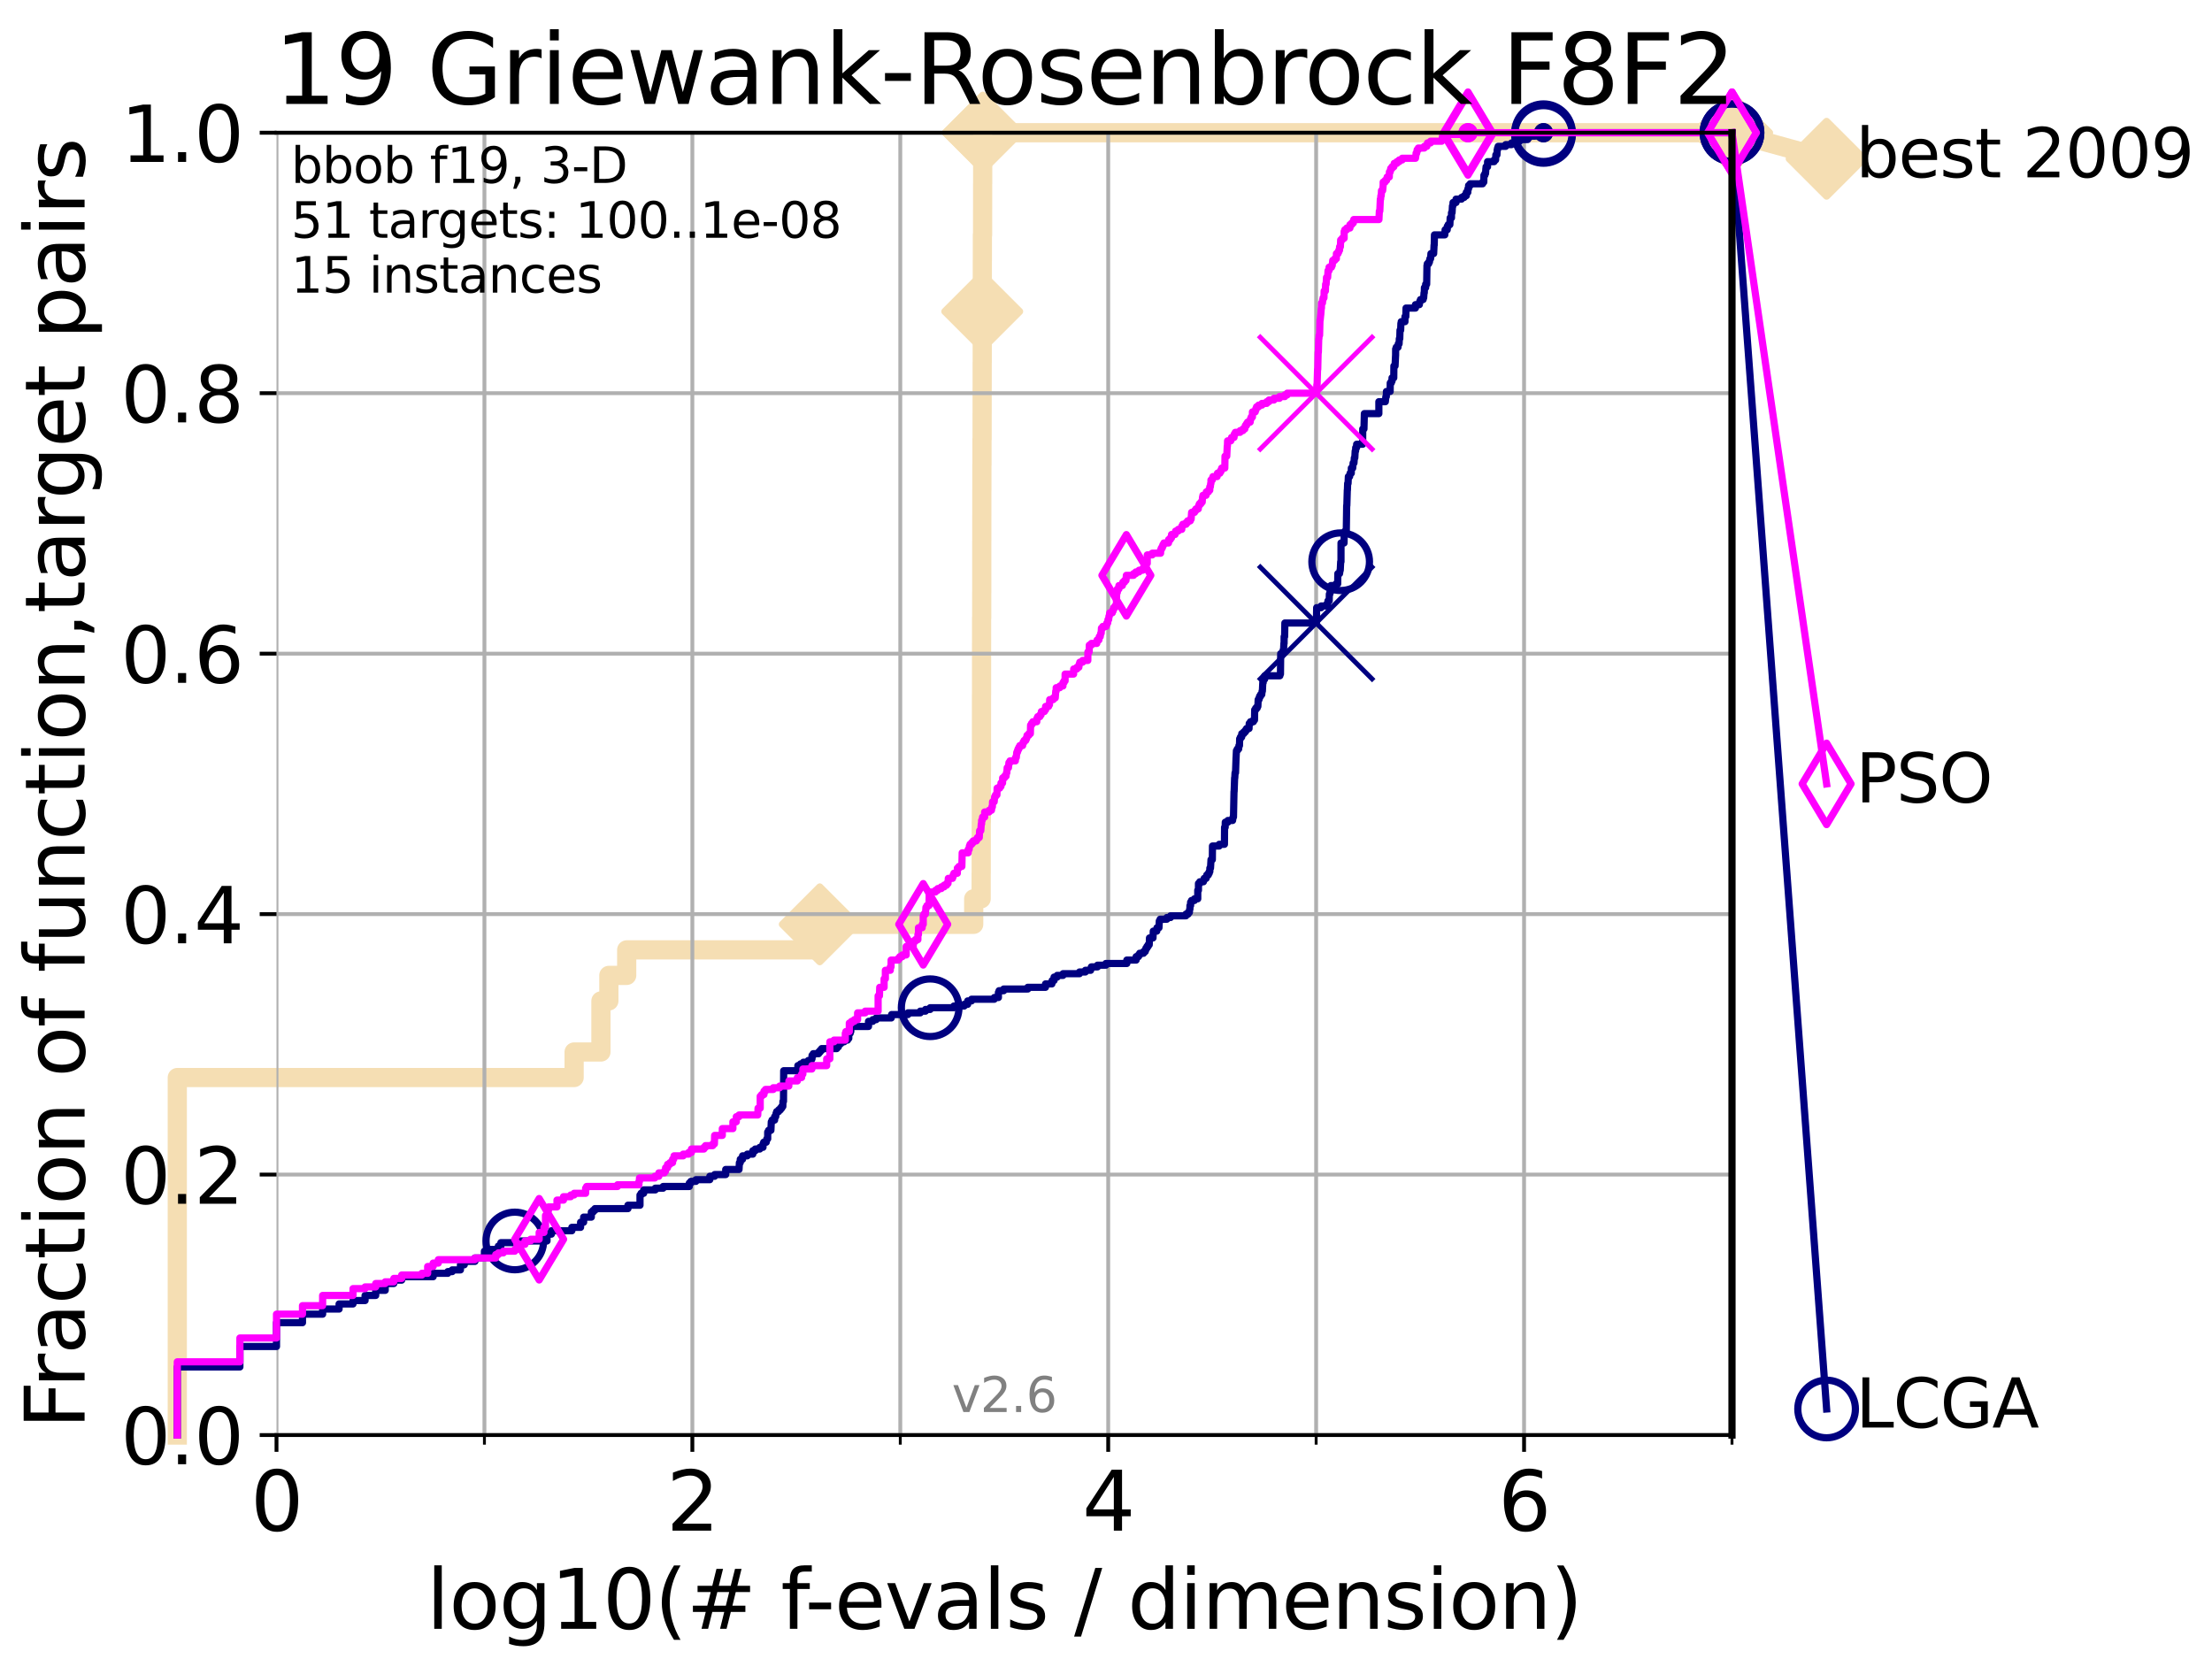 <?xml version="1.0" encoding="utf-8" standalone="no"?>
<!DOCTYPE svg PUBLIC "-//W3C//DTD SVG 1.1//EN"
  "http://www.w3.org/Graphics/SVG/1.1/DTD/svg11.dtd">
<svg xmlns:xlink="http://www.w3.org/1999/xlink" width="460.8pt" height="345.6pt" viewBox="0 0 460.8 345.6" xmlns="http://www.w3.org/2000/svg" version="1.1">
 <defs>
  <style type="text/css">*{stroke-linejoin: round; stroke-linecap: butt}</style>
 </defs>
 <g id="figure_1">
  <g id="patch_1">
   <path d="M 0 345.6 
L 460.8 345.6 
L 460.8 0 
L 0 0 
z
" style="fill: #ffffff"/>
  </g>
  <g id="axes_1">
   <g id="patch_2">
    <path d="M 57.6 298.944 
L 360.806 298.944 
L 360.806 27.648 
L 57.6 27.648 
z
" style="fill: #ffffff"/>
   </g>
   <g id="line2d_1">
    <path d="M 36.933 298.944 
L 36.933 224.471 
L 119.6 224.471 
L 119.6 219.151 
L 125.185 219.151 
L 125.185 208.512 
L 126.836 208.512 
L 126.836 203.192 
L 130.553 203.192 
L 130.553 197.873 
L 170.773 197.873 
L 170.773 192.553 
L 202.839 192.553 
L 202.839 187.234 
L 204.392 187.234 
L 204.392 181.914 
L 204.405 181.914 
L 204.405 176.595 
L 204.41 176.595 
L 204.41 171.275 
L 204.431 171.275 
L 204.431 165.956 
L 204.446 165.956 
L 204.446 160.636 
L 204.459 160.636 
L 204.459 149.997 
L 204.464 149.997 
L 204.464 144.678 
L 204.476 144.678 
L 204.476 134.039 
L 204.482 134.039 
L 204.482 128.719 
L 204.507 128.719 
L 204.507 123.4 
L 204.52 123.4 
L 204.52 112.76 
L 204.527 112.76 
L 204.527 107.441 
L 204.532 107.441 
L 204.532 102.121 
L 204.545 102.121 
L 204.545 96.802 
L 204.565 96.802 
L 204.565 91.482 
L 204.591 91.482 
L 204.591 86.163 
L 204.596 86.163 
L 204.596 80.843 
L 204.604 80.843 
L 204.604 75.524 
L 204.616 75.524 
L 204.616 64.885 
L 204.634 64.885 
L 204.634 54.246 
L 204.647 54.246 
L 204.647 48.926 
L 204.692 48.926 
L 204.692 43.607 
L 204.699 43.607 
L 204.699 38.287 
L 204.71 38.287 
L 204.71 32.968 
L 204.737 32.968 
L 204.737 27.648 
L 360.806 27.648 
" style="fill: none; stroke: #f5deb3; stroke-width: 4; stroke-linecap: square"/>
   </g>
   <g id="line2d_2">
    <defs>
     <path id="m61db8321c9" d="M 0 7.778 
L 7.778 0 
L 0 -7.778 
L -7.778 0 
z
" style="stroke: #f5deb3; stroke-width: 1.5; stroke-linejoin: miter"/>
    </defs>
    <g>
     <use xlink:href="#m61db8321c9" x="170.773" y="192.553" style="fill: #f5deb3; stroke: #f5deb3; stroke-width: 1.5; stroke-linejoin: miter"/>
     <use xlink:href="#m61db8321c9" x="204.616" y="64.885" style="fill: #f5deb3; stroke: #f5deb3; stroke-width: 1.5; stroke-linejoin: miter"/>
     <use xlink:href="#m61db8321c9" x="204.737" y="27.648" style="fill: #f5deb3; stroke: #f5deb3; stroke-width: 1.5; stroke-linejoin: miter"/>
     <use xlink:href="#m61db8321c9" x="204.737" y="27.648" style="fill: #f5deb3; stroke: #f5deb3; stroke-width: 1.5; stroke-linejoin: miter"/>
     <use xlink:href="#m61db8321c9" x="360.806" y="27.648" style="fill: #f5deb3; stroke: #f5deb3; stroke-width: 1.5; stroke-linejoin: miter"/>
    </g>
   </g>
   <g id="line2d_3">
    <path style="fill: none; stroke: #f5deb3; stroke-width: 4; stroke-linecap: square"/>
    <g/>
   </g>
   <g id="line2d_4">
    <path d="M 360.806 27.648 
L 380.515 33.074 
" style="fill: none; stroke: #f5deb3; stroke-width: 4; stroke-linecap: square"/>
    <g>
     <use xlink:href="#m61db8321c9" x="360.806" y="27.648" style="fill: #f5deb3; stroke: #f5deb3; stroke-width: 1.5; stroke-linejoin: miter"/>
     <use xlink:href="#m61db8321c9" x="380.515" y="33.074" style="fill: #f5deb3; stroke: #f5deb3; stroke-width: 1.5; stroke-linejoin: miter"/>
    </g>
   </g>
   <g id="matplotlib.axis_1">
    <g id="xtick_1">
     <g id="line2d_5">
      <path d="M 57.6 298.944 
L 57.6 27.648 
" clip-path="url(#p7cdd779bc6)" style="fill: none; stroke: #b0b0b0; stroke-width: 0.8; stroke-linecap: square"/>
     </g>
     <g id="line2d_6">
      <defs>
       <path id="m2c079321dc" d="M 0 0 
L 0 3.5 
" style="stroke: #000000; stroke-width: 0.8"/>
      </defs>
      <g>
       <use xlink:href="#m2c079321dc" x="57.6" y="298.944" style="stroke: #000000; stroke-width: 0.8"/>
      </g>
     </g>
     <g id="text_1">
      <!-- 0 -->
      <g transform="translate(52.192 318.861)scale(0.17 -0.17)">
       <defs>
        <path id="DejaVuSans-30" d="M 2034 4250 
Q 1547 4250 1301 3770 
Q 1056 3291 1056 2328 
Q 1056 1369 1301 889 
Q 1547 409 2034 409 
Q 2525 409 2770 889 
Q 3016 1369 3016 2328 
Q 3016 3291 2770 3770 
Q 2525 4250 2034 4250 
z
M 2034 4750 
Q 2819 4750 3233 4129 
Q 3647 3509 3647 2328 
Q 3647 1150 3233 529 
Q 2819 -91 2034 -91 
Q 1250 -91 836 529 
Q 422 1150 422 2328 
Q 422 3509 836 4129 
Q 1250 4750 2034 4750 
z
" transform="scale(0.016)"/>
       </defs>
       <use xlink:href="#DejaVuSans-30"/>
      </g>
     </g>
    </g>
    <g id="xtick_2">
     <g id="line2d_7">
      <path d="M 144.23 298.944 
L 144.23 27.648 
" clip-path="url(#p7cdd779bc6)" style="fill: none; stroke: #b0b0b0; stroke-width: 0.8; stroke-linecap: square"/>
     </g>
     <g id="line2d_8">
      <g>
       <use xlink:href="#m2c079321dc" x="144.23" y="298.944" style="stroke: #000000; stroke-width: 0.8"/>
      </g>
     </g>
     <g id="text_2">
      <!-- 2 -->
      <g transform="translate(138.822 318.861)scale(0.17 -0.17)">
       <defs>
        <path id="DejaVuSans-32" d="M 1228 531 
L 3431 531 
L 3431 0 
L 469 0 
L 469 531 
Q 828 903 1448 1529 
Q 2069 2156 2228 2338 
Q 2531 2678 2651 2914 
Q 2772 3150 2772 3378 
Q 2772 3750 2511 3984 
Q 2250 4219 1831 4219 
Q 1534 4219 1204 4116 
Q 875 4013 500 3803 
L 500 4441 
Q 881 4594 1212 4672 
Q 1544 4750 1819 4750 
Q 2544 4750 2975 4387 
Q 3406 4025 3406 3419 
Q 3406 3131 3298 2873 
Q 3191 2616 2906 2266 
Q 2828 2175 2409 1742 
Q 1991 1309 1228 531 
z
" transform="scale(0.016)"/>
       </defs>
       <use xlink:href="#DejaVuSans-32"/>
      </g>
     </g>
    </g>
    <g id="xtick_3">
     <g id="line2d_9">
      <path d="M 230.861 298.944 
L 230.861 27.648 
" clip-path="url(#p7cdd779bc6)" style="fill: none; stroke: #b0b0b0; stroke-width: 0.8; stroke-linecap: square"/>
     </g>
     <g id="line2d_10">
      <g>
       <use xlink:href="#m2c079321dc" x="230.861" y="298.944" style="stroke: #000000; stroke-width: 0.8"/>
      </g>
     </g>
     <g id="text_3">
      <!-- 4 -->
      <g transform="translate(225.453 318.861)scale(0.17 -0.17)">
       <defs>
        <path id="DejaVuSans-34" d="M 2419 4116 
L 825 1625 
L 2419 1625 
L 2419 4116 
z
M 2253 4666 
L 3047 4666 
L 3047 1625 
L 3713 1625 
L 3713 1100 
L 3047 1100 
L 3047 0 
L 2419 0 
L 2419 1100 
L 313 1100 
L 313 1709 
L 2253 4666 
z
" transform="scale(0.016)"/>
       </defs>
       <use xlink:href="#DejaVuSans-34"/>
      </g>
     </g>
    </g>
    <g id="xtick_4">
     <g id="line2d_11">
      <path d="M 317.491 298.944 
L 317.491 27.648 
" clip-path="url(#p7cdd779bc6)" style="fill: none; stroke: #b0b0b0; stroke-width: 0.8; stroke-linecap: square"/>
     </g>
     <g id="line2d_12">
      <g>
       <use xlink:href="#m2c079321dc" x="317.491" y="298.944" style="stroke: #000000; stroke-width: 0.8"/>
      </g>
     </g>
     <g id="text_4">
      <!-- 6 -->
      <g transform="translate(312.083 318.861)scale(0.17 -0.17)">
       <defs>
        <path id="DejaVuSans-36" d="M 2113 2584 
Q 1688 2584 1439 2293 
Q 1191 2003 1191 1497 
Q 1191 994 1439 701 
Q 1688 409 2113 409 
Q 2538 409 2786 701 
Q 3034 994 3034 1497 
Q 3034 2003 2786 2293 
Q 2538 2584 2113 2584 
z
M 3366 4563 
L 3366 3988 
Q 3128 4100 2886 4159 
Q 2644 4219 2406 4219 
Q 1781 4219 1451 3797 
Q 1122 3375 1075 2522 
Q 1259 2794 1537 2939 
Q 1816 3084 2150 3084 
Q 2853 3084 3261 2657 
Q 3669 2231 3669 1497 
Q 3669 778 3244 343 
Q 2819 -91 2113 -91 
Q 1303 -91 875 529 
Q 447 1150 447 2328 
Q 447 3434 972 4092 
Q 1497 4750 2381 4750 
Q 2619 4750 2861 4703 
Q 3103 4656 3366 4563 
z
" transform="scale(0.016)"/>
       </defs>
       <use xlink:href="#DejaVuSans-36"/>
      </g>
     </g>
    </g>
    <g id="xtick_5">
     <g id="line2d_13">
      <path d="M 100.915 298.944 
L 100.915 27.648 
" clip-path="url(#p7cdd779bc6)" style="fill: none; stroke: #b0b0b0; stroke-width: 0.8; stroke-linecap: square"/>
     </g>
     <g id="line2d_14">
      <defs>
       <path id="ma5e303ff0d" d="M 0 0 
L 0 2 
" style="stroke: #000000; stroke-width: 0.6"/>
      </defs>
      <g>
       <use xlink:href="#ma5e303ff0d" x="100.915" y="298.944" style="stroke: #000000; stroke-width: 0.6"/>
      </g>
     </g>
    </g>
    <g id="xtick_6">
     <g id="line2d_15">
      <path d="M 187.546 298.944 
L 187.546 27.648 
" clip-path="url(#p7cdd779bc6)" style="fill: none; stroke: #b0b0b0; stroke-width: 0.8; stroke-linecap: square"/>
     </g>
     <g id="line2d_16">
      <g>
       <use xlink:href="#ma5e303ff0d" x="187.546" y="298.944" style="stroke: #000000; stroke-width: 0.6"/>
      </g>
     </g>
    </g>
    <g id="xtick_7">
     <g id="line2d_17">
      <path d="M 274.176 298.944 
L 274.176 27.648 
" clip-path="url(#p7cdd779bc6)" style="fill: none; stroke: #b0b0b0; stroke-width: 0.8; stroke-linecap: square"/>
     </g>
     <g id="line2d_18">
      <g>
       <use xlink:href="#ma5e303ff0d" x="274.176" y="298.944" style="stroke: #000000; stroke-width: 0.6"/>
      </g>
     </g>
    </g>
    <g id="xtick_8">
     <g id="line2d_19">
      <path d="M 360.806 298.944 
L 360.806 27.648 
" clip-path="url(#p7cdd779bc6)" style="fill: none; stroke: #b0b0b0; stroke-width: 0.8; stroke-linecap: square"/>
     </g>
     <g id="line2d_20">
      <g>
       <use xlink:href="#ma5e303ff0d" x="360.806" y="298.944" style="stroke: #000000; stroke-width: 0.6"/>
      </g>
     </g>
    </g>
    <g id="text_5">
     <!-- log10(# f-evals / dimension) -->
     <g transform="translate(88.823 339.314)scale(0.17 -0.17)">
      <defs>
       <path id="DejaVuSans-6c" d="M 603 4863 
L 1178 4863 
L 1178 0 
L 603 0 
L 603 4863 
z
" transform="scale(0.016)"/>
       <path id="DejaVuSans-6f" d="M 1959 3097 
Q 1497 3097 1228 2736 
Q 959 2375 959 1747 
Q 959 1119 1226 758 
Q 1494 397 1959 397 
Q 2419 397 2687 759 
Q 2956 1122 2956 1747 
Q 2956 2369 2687 2733 
Q 2419 3097 1959 3097 
z
M 1959 3584 
Q 2709 3584 3137 3096 
Q 3566 2609 3566 1747 
Q 3566 888 3137 398 
Q 2709 -91 1959 -91 
Q 1206 -91 779 398 
Q 353 888 353 1747 
Q 353 2609 779 3096 
Q 1206 3584 1959 3584 
z
" transform="scale(0.016)"/>
       <path id="DejaVuSans-67" d="M 2906 1791 
Q 2906 2416 2648 2759 
Q 2391 3103 1925 3103 
Q 1463 3103 1205 2759 
Q 947 2416 947 1791 
Q 947 1169 1205 825 
Q 1463 481 1925 481 
Q 2391 481 2648 825 
Q 2906 1169 2906 1791 
z
M 3481 434 
Q 3481 -459 3084 -895 
Q 2688 -1331 1869 -1331 
Q 1566 -1331 1297 -1286 
Q 1028 -1241 775 -1147 
L 775 -588 
Q 1028 -725 1275 -790 
Q 1522 -856 1778 -856 
Q 2344 -856 2625 -561 
Q 2906 -266 2906 331 
L 2906 616 
Q 2728 306 2450 153 
Q 2172 0 1784 0 
Q 1141 0 747 490 
Q 353 981 353 1791 
Q 353 2603 747 3093 
Q 1141 3584 1784 3584 
Q 2172 3584 2450 3431 
Q 2728 3278 2906 2969 
L 2906 3500 
L 3481 3500 
L 3481 434 
z
" transform="scale(0.016)"/>
       <path id="DejaVuSans-31" d="M 794 531 
L 1825 531 
L 1825 4091 
L 703 3866 
L 703 4441 
L 1819 4666 
L 2450 4666 
L 2450 531 
L 3481 531 
L 3481 0 
L 794 0 
L 794 531 
z
" transform="scale(0.016)"/>
       <path id="DejaVuSans-28" d="M 1984 4856 
Q 1566 4138 1362 3434 
Q 1159 2731 1159 2009 
Q 1159 1288 1364 580 
Q 1569 -128 1984 -844 
L 1484 -844 
Q 1016 -109 783 600 
Q 550 1309 550 2009 
Q 550 2706 781 3412 
Q 1013 4119 1484 4856 
L 1984 4856 
z
" transform="scale(0.016)"/>
       <path id="DejaVuSans-23" d="M 3272 2816 
L 2363 2816 
L 2100 1772 
L 3016 1772 
L 3272 2816 
z
M 2803 4594 
L 2478 3297 
L 3391 3297 
L 3719 4594 
L 4219 4594 
L 3897 3297 
L 4872 3297 
L 4872 2816 
L 3775 2816 
L 3519 1772 
L 4513 1772 
L 4513 1294 
L 3397 1294 
L 3072 0 
L 2572 0 
L 2894 1294 
L 1978 1294 
L 1656 0 
L 1153 0 
L 1478 1294 
L 494 1294 
L 494 1772 
L 1594 1772 
L 1856 2816 
L 850 2816 
L 850 3297 
L 1978 3297 
L 2297 4594 
L 2803 4594 
z
" transform="scale(0.016)"/>
       <path id="DejaVuSans-20" transform="scale(0.016)"/>
       <path id="DejaVuSans-66" d="M 2375 4863 
L 2375 4384 
L 1825 4384 
Q 1516 4384 1395 4259 
Q 1275 4134 1275 3809 
L 1275 3500 
L 2222 3500 
L 2222 3053 
L 1275 3053 
L 1275 0 
L 697 0 
L 697 3053 
L 147 3053 
L 147 3500 
L 697 3500 
L 697 3744 
Q 697 4328 969 4595 
Q 1241 4863 1831 4863 
L 2375 4863 
z
" transform="scale(0.016)"/>
       <path id="DejaVuSans-2d" d="M 313 2009 
L 1997 2009 
L 1997 1497 
L 313 1497 
L 313 2009 
z
" transform="scale(0.016)"/>
       <path id="DejaVuSans-65" d="M 3597 1894 
L 3597 1613 
L 953 1613 
Q 991 1019 1311 708 
Q 1631 397 2203 397 
Q 2534 397 2845 478 
Q 3156 559 3463 722 
L 3463 178 
Q 3153 47 2828 -22 
Q 2503 -91 2169 -91 
Q 1331 -91 842 396 
Q 353 884 353 1716 
Q 353 2575 817 3079 
Q 1281 3584 2069 3584 
Q 2775 3584 3186 3129 
Q 3597 2675 3597 1894 
z
M 3022 2063 
Q 3016 2534 2758 2815 
Q 2500 3097 2075 3097 
Q 1594 3097 1305 2825 
Q 1016 2553 972 2059 
L 3022 2063 
z
" transform="scale(0.016)"/>
       <path id="DejaVuSans-76" d="M 191 3500 
L 800 3500 
L 1894 563 
L 2988 3500 
L 3597 3500 
L 2284 0 
L 1503 0 
L 191 3500 
z
" transform="scale(0.016)"/>
       <path id="DejaVuSans-61" d="M 2194 1759 
Q 1497 1759 1228 1600 
Q 959 1441 959 1056 
Q 959 750 1161 570 
Q 1363 391 1709 391 
Q 2188 391 2477 730 
Q 2766 1069 2766 1631 
L 2766 1759 
L 2194 1759 
z
M 3341 1997 
L 3341 0 
L 2766 0 
L 2766 531 
Q 2569 213 2275 61 
Q 1981 -91 1556 -91 
Q 1019 -91 701 211 
Q 384 513 384 1019 
Q 384 1609 779 1909 
Q 1175 2209 1959 2209 
L 2766 2209 
L 2766 2266 
Q 2766 2663 2505 2880 
Q 2244 3097 1772 3097 
Q 1472 3097 1187 3025 
Q 903 2953 641 2809 
L 641 3341 
Q 956 3463 1253 3523 
Q 1550 3584 1831 3584 
Q 2591 3584 2966 3190 
Q 3341 2797 3341 1997 
z
" transform="scale(0.016)"/>
       <path id="DejaVuSans-73" d="M 2834 3397 
L 2834 2853 
Q 2591 2978 2328 3040 
Q 2066 3103 1784 3103 
Q 1356 3103 1142 2972 
Q 928 2841 928 2578 
Q 928 2378 1081 2264 
Q 1234 2150 1697 2047 
L 1894 2003 
Q 2506 1872 2764 1633 
Q 3022 1394 3022 966 
Q 3022 478 2636 193 
Q 2250 -91 1575 -91 
Q 1294 -91 989 -36 
Q 684 19 347 128 
L 347 722 
Q 666 556 975 473 
Q 1284 391 1588 391 
Q 1994 391 2212 530 
Q 2431 669 2431 922 
Q 2431 1156 2273 1281 
Q 2116 1406 1581 1522 
L 1381 1569 
Q 847 1681 609 1914 
Q 372 2147 372 2553 
Q 372 3047 722 3315 
Q 1072 3584 1716 3584 
Q 2034 3584 2315 3537 
Q 2597 3491 2834 3397 
z
" transform="scale(0.016)"/>
       <path id="DejaVuSans-2f" d="M 1625 4666 
L 2156 4666 
L 531 -594 
L 0 -594 
L 1625 4666 
z
" transform="scale(0.016)"/>
       <path id="DejaVuSans-64" d="M 2906 2969 
L 2906 4863 
L 3481 4863 
L 3481 0 
L 2906 0 
L 2906 525 
Q 2725 213 2448 61 
Q 2172 -91 1784 -91 
Q 1150 -91 751 415 
Q 353 922 353 1747 
Q 353 2572 751 3078 
Q 1150 3584 1784 3584 
Q 2172 3584 2448 3432 
Q 2725 3281 2906 2969 
z
M 947 1747 
Q 947 1113 1208 752 
Q 1469 391 1925 391 
Q 2381 391 2643 752 
Q 2906 1113 2906 1747 
Q 2906 2381 2643 2742 
Q 2381 3103 1925 3103 
Q 1469 3103 1208 2742 
Q 947 2381 947 1747 
z
" transform="scale(0.016)"/>
       <path id="DejaVuSans-69" d="M 603 3500 
L 1178 3500 
L 1178 0 
L 603 0 
L 603 3500 
z
M 603 4863 
L 1178 4863 
L 1178 4134 
L 603 4134 
L 603 4863 
z
" transform="scale(0.016)"/>
       <path id="DejaVuSans-6d" d="M 3328 2828 
Q 3544 3216 3844 3400 
Q 4144 3584 4550 3584 
Q 5097 3584 5394 3201 
Q 5691 2819 5691 2113 
L 5691 0 
L 5113 0 
L 5113 2094 
Q 5113 2597 4934 2840 
Q 4756 3084 4391 3084 
Q 3944 3084 3684 2787 
Q 3425 2491 3425 1978 
L 3425 0 
L 2847 0 
L 2847 2094 
Q 2847 2600 2669 2842 
Q 2491 3084 2119 3084 
Q 1678 3084 1418 2786 
Q 1159 2488 1159 1978 
L 1159 0 
L 581 0 
L 581 3500 
L 1159 3500 
L 1159 2956 
Q 1356 3278 1631 3431 
Q 1906 3584 2284 3584 
Q 2666 3584 2933 3390 
Q 3200 3197 3328 2828 
z
" transform="scale(0.016)"/>
       <path id="DejaVuSans-6e" d="M 3513 2113 
L 3513 0 
L 2938 0 
L 2938 2094 
Q 2938 2591 2744 2837 
Q 2550 3084 2163 3084 
Q 1697 3084 1428 2787 
Q 1159 2491 1159 1978 
L 1159 0 
L 581 0 
L 581 3500 
L 1159 3500 
L 1159 2956 
Q 1366 3272 1645 3428 
Q 1925 3584 2291 3584 
Q 2894 3584 3203 3211 
Q 3513 2838 3513 2113 
z
" transform="scale(0.016)"/>
       <path id="DejaVuSans-29" d="M 513 4856 
L 1013 4856 
Q 1481 4119 1714 3412 
Q 1947 2706 1947 2009 
Q 1947 1309 1714 600 
Q 1481 -109 1013 -844 
L 513 -844 
Q 928 -128 1133 580 
Q 1338 1288 1338 2009 
Q 1338 2731 1133 3434 
Q 928 4138 513 4856 
z
" transform="scale(0.016)"/>
      </defs>
      <use xlink:href="#DejaVuSans-6c"/>
      <use xlink:href="#DejaVuSans-6f" x="27.783"/>
      <use xlink:href="#DejaVuSans-67" x="88.965"/>
      <use xlink:href="#DejaVuSans-31" x="152.441"/>
      <use xlink:href="#DejaVuSans-30" x="216.064"/>
      <use xlink:href="#DejaVuSans-28" x="279.688"/>
      <use xlink:href="#DejaVuSans-23" x="318.701"/>
      <use xlink:href="#DejaVuSans-20" x="402.49"/>
      <use xlink:href="#DejaVuSans-66" x="434.277"/>
      <use xlink:href="#DejaVuSans-2d" x="463.982"/>
      <use xlink:href="#DejaVuSans-65" x="500.066"/>
      <use xlink:href="#DejaVuSans-76" x="561.59"/>
      <use xlink:href="#DejaVuSans-61" x="620.77"/>
      <use xlink:href="#DejaVuSans-6c" x="682.049"/>
      <use xlink:href="#DejaVuSans-73" x="709.832"/>
      <use xlink:href="#DejaVuSans-20" x="761.932"/>
      <use xlink:href="#DejaVuSans-2f" x="793.719"/>
      <use xlink:href="#DejaVuSans-20" x="827.41"/>
      <use xlink:href="#DejaVuSans-64" x="859.197"/>
      <use xlink:href="#DejaVuSans-69" x="922.674"/>
      <use xlink:href="#DejaVuSans-6d" x="950.457"/>
      <use xlink:href="#DejaVuSans-65" x="1047.869"/>
      <use xlink:href="#DejaVuSans-6e" x="1109.393"/>
      <use xlink:href="#DejaVuSans-73" x="1172.771"/>
      <use xlink:href="#DejaVuSans-69" x="1224.871"/>
      <use xlink:href="#DejaVuSans-6f" x="1252.654"/>
      <use xlink:href="#DejaVuSans-6e" x="1313.836"/>
      <use xlink:href="#DejaVuSans-29" x="1377.215"/>
     </g>
    </g>
   </g>
   <g id="matplotlib.axis_2">
    <g id="ytick_1">
     <g id="line2d_21">
      <path d="M 57.6 298.944 
L 360.806 298.944 
" clip-path="url(#p7cdd779bc6)" style="fill: none; stroke: #b0b0b0; stroke-width: 0.8; stroke-linecap: square"/>
     </g>
     <g id="line2d_22">
      <defs>
       <path id="m508af073af" d="M 0 0 
L -3.5 0 
" style="stroke: #000000; stroke-width: 0.8"/>
      </defs>
      <g>
       <use xlink:href="#m508af073af" x="57.6" y="298.944" style="stroke: #000000; stroke-width: 0.8"/>
      </g>
     </g>
     <g id="text_6">
      <!-- 0.0 -->
      <g transform="translate(25.155 305.023)scale(0.16 -0.16)">
       <defs>
        <path id="DejaVuSans-2e" d="M 684 794 
L 1344 794 
L 1344 0 
L 684 0 
L 684 794 
z
" transform="scale(0.016)"/>
       </defs>
       <use xlink:href="#DejaVuSans-30"/>
       <use xlink:href="#DejaVuSans-2e" x="63.623"/>
       <use xlink:href="#DejaVuSans-30" x="95.41"/>
      </g>
     </g>
    </g>
    <g id="ytick_2">
     <g id="line2d_23">
      <path d="M 57.6 244.685 
L 360.806 244.685 
" clip-path="url(#p7cdd779bc6)" style="fill: none; stroke: #b0b0b0; stroke-width: 0.8; stroke-linecap: square"/>
     </g>
     <g id="line2d_24">
      <g>
       <use xlink:href="#m508af073af" x="57.6" y="244.685" style="stroke: #000000; stroke-width: 0.8"/>
      </g>
     </g>
     <g id="text_7">
      <!-- 0.2 -->
      <g transform="translate(25.155 250.764)scale(0.16 -0.16)">
       <use xlink:href="#DejaVuSans-30"/>
       <use xlink:href="#DejaVuSans-2e" x="63.623"/>
       <use xlink:href="#DejaVuSans-32" x="95.41"/>
      </g>
     </g>
    </g>
    <g id="ytick_3">
     <g id="line2d_25">
      <path d="M 57.6 190.426 
L 360.806 190.426 
" clip-path="url(#p7cdd779bc6)" style="fill: none; stroke: #b0b0b0; stroke-width: 0.8; stroke-linecap: square"/>
     </g>
     <g id="line2d_26">
      <g>
       <use xlink:href="#m508af073af" x="57.6" y="190.426" style="stroke: #000000; stroke-width: 0.8"/>
      </g>
     </g>
     <g id="text_8">
      <!-- 0.4 -->
      <g transform="translate(25.155 196.504)scale(0.16 -0.16)">
       <use xlink:href="#DejaVuSans-30"/>
       <use xlink:href="#DejaVuSans-2e" x="63.623"/>
       <use xlink:href="#DejaVuSans-34" x="95.41"/>
      </g>
     </g>
    </g>
    <g id="ytick_4">
     <g id="line2d_27">
      <path d="M 57.6 136.166 
L 360.806 136.166 
" clip-path="url(#p7cdd779bc6)" style="fill: none; stroke: #b0b0b0; stroke-width: 0.8; stroke-linecap: square"/>
     </g>
     <g id="line2d_28">
      <g>
       <use xlink:href="#m508af073af" x="57.6" y="136.166" style="stroke: #000000; stroke-width: 0.8"/>
      </g>
     </g>
     <g id="text_9">
      <!-- 0.6 -->
      <g transform="translate(25.155 142.245)scale(0.16 -0.16)">
       <use xlink:href="#DejaVuSans-30"/>
       <use xlink:href="#DejaVuSans-2e" x="63.623"/>
       <use xlink:href="#DejaVuSans-36" x="95.41"/>
      </g>
     </g>
    </g>
    <g id="ytick_5">
     <g id="line2d_29">
      <path d="M 57.6 81.907 
L 360.806 81.907 
" clip-path="url(#p7cdd779bc6)" style="fill: none; stroke: #b0b0b0; stroke-width: 0.8; stroke-linecap: square"/>
     </g>
     <g id="line2d_30">
      <g>
       <use xlink:href="#m508af073af" x="57.6" y="81.907" style="stroke: #000000; stroke-width: 0.8"/>
      </g>
     </g>
     <g id="text_10">
      <!-- 0.8 -->
      <g transform="translate(25.155 87.986)scale(0.16 -0.16)">
       <defs>
        <path id="DejaVuSans-38" d="M 2034 2216 
Q 1584 2216 1326 1975 
Q 1069 1734 1069 1313 
Q 1069 891 1326 650 
Q 1584 409 2034 409 
Q 2484 409 2743 651 
Q 3003 894 3003 1313 
Q 3003 1734 2745 1975 
Q 2488 2216 2034 2216 
z
M 1403 2484 
Q 997 2584 770 2862 
Q 544 3141 544 3541 
Q 544 4100 942 4425 
Q 1341 4750 2034 4750 
Q 2731 4750 3128 4425 
Q 3525 4100 3525 3541 
Q 3525 3141 3298 2862 
Q 3072 2584 2669 2484 
Q 3125 2378 3379 2068 
Q 3634 1759 3634 1313 
Q 3634 634 3220 271 
Q 2806 -91 2034 -91 
Q 1263 -91 848 271 
Q 434 634 434 1313 
Q 434 1759 690 2068 
Q 947 2378 1403 2484 
z
M 1172 3481 
Q 1172 3119 1398 2916 
Q 1625 2713 2034 2713 
Q 2441 2713 2670 2916 
Q 2900 3119 2900 3481 
Q 2900 3844 2670 4047 
Q 2441 4250 2034 4250 
Q 1625 4250 1398 4047 
Q 1172 3844 1172 3481 
z
" transform="scale(0.016)"/>
       </defs>
       <use xlink:href="#DejaVuSans-30"/>
       <use xlink:href="#DejaVuSans-2e" x="63.623"/>
       <use xlink:href="#DejaVuSans-38" x="95.41"/>
      </g>
     </g>
    </g>
    <g id="ytick_6">
     <g id="line2d_31">
      <path d="M 57.6 27.648 
L 360.806 27.648 
" clip-path="url(#p7cdd779bc6)" style="fill: none; stroke: #b0b0b0; stroke-width: 0.8; stroke-linecap: square"/>
     </g>
     <g id="line2d_32">
      <g>
       <use xlink:href="#m508af073af" x="57.6" y="27.648" style="stroke: #000000; stroke-width: 0.8"/>
      </g>
     </g>
     <g id="text_11">
      <!-- 1.0 -->
      <g transform="translate(25.155 33.727)scale(0.16 -0.16)">
       <use xlink:href="#DejaVuSans-31"/>
       <use xlink:href="#DejaVuSans-2e" x="63.623"/>
       <use xlink:href="#DejaVuSans-30" x="95.41"/>
      </g>
     </g>
    </g>
    <g id="text_12">
     <!-- Fraction of function,target pairs -->
     <g transform="translate(17.62 297.681)rotate(-90)scale(0.17 -0.17)">
      <defs>
       <path id="DejaVuSans-46" d="M 628 4666 
L 3309 4666 
L 3309 4134 
L 1259 4134 
L 1259 2759 
L 3109 2759 
L 3109 2228 
L 1259 2228 
L 1259 0 
L 628 0 
L 628 4666 
z
" transform="scale(0.016)"/>
       <path id="DejaVuSans-72" d="M 2631 2963 
Q 2534 3019 2420 3045 
Q 2306 3072 2169 3072 
Q 1681 3072 1420 2755 
Q 1159 2438 1159 1844 
L 1159 0 
L 581 0 
L 581 3500 
L 1159 3500 
L 1159 2956 
Q 1341 3275 1631 3429 
Q 1922 3584 2338 3584 
Q 2397 3584 2469 3576 
Q 2541 3569 2628 3553 
L 2631 2963 
z
" transform="scale(0.016)"/>
       <path id="DejaVuSans-63" d="M 3122 3366 
L 3122 2828 
Q 2878 2963 2633 3030 
Q 2388 3097 2138 3097 
Q 1578 3097 1268 2742 
Q 959 2388 959 1747 
Q 959 1106 1268 751 
Q 1578 397 2138 397 
Q 2388 397 2633 464 
Q 2878 531 3122 666 
L 3122 134 
Q 2881 22 2623 -34 
Q 2366 -91 2075 -91 
Q 1284 -91 818 406 
Q 353 903 353 1747 
Q 353 2603 823 3093 
Q 1294 3584 2113 3584 
Q 2378 3584 2631 3529 
Q 2884 3475 3122 3366 
z
" transform="scale(0.016)"/>
       <path id="DejaVuSans-74" d="M 1172 4494 
L 1172 3500 
L 2356 3500 
L 2356 3053 
L 1172 3053 
L 1172 1153 
Q 1172 725 1289 603 
Q 1406 481 1766 481 
L 2356 481 
L 2356 0 
L 1766 0 
Q 1100 0 847 248 
Q 594 497 594 1153 
L 594 3053 
L 172 3053 
L 172 3500 
L 594 3500 
L 594 4494 
L 1172 4494 
z
" transform="scale(0.016)"/>
       <path id="DejaVuSans-75" d="M 544 1381 
L 544 3500 
L 1119 3500 
L 1119 1403 
Q 1119 906 1312 657 
Q 1506 409 1894 409 
Q 2359 409 2629 706 
Q 2900 1003 2900 1516 
L 2900 3500 
L 3475 3500 
L 3475 0 
L 2900 0 
L 2900 538 
Q 2691 219 2414 64 
Q 2138 -91 1772 -91 
Q 1169 -91 856 284 
Q 544 659 544 1381 
z
M 1991 3584 
L 1991 3584 
z
" transform="scale(0.016)"/>
       <path id="DejaVuSans-2c" d="M 750 794 
L 1409 794 
L 1409 256 
L 897 -744 
L 494 -744 
L 750 256 
L 750 794 
z
" transform="scale(0.016)"/>
       <path id="DejaVuSans-70" d="M 1159 525 
L 1159 -1331 
L 581 -1331 
L 581 3500 
L 1159 3500 
L 1159 2969 
Q 1341 3281 1617 3432 
Q 1894 3584 2278 3584 
Q 2916 3584 3314 3078 
Q 3713 2572 3713 1747 
Q 3713 922 3314 415 
Q 2916 -91 2278 -91 
Q 1894 -91 1617 61 
Q 1341 213 1159 525 
z
M 3116 1747 
Q 3116 2381 2855 2742 
Q 2594 3103 2138 3103 
Q 1681 3103 1420 2742 
Q 1159 2381 1159 1747 
Q 1159 1113 1420 752 
Q 1681 391 2138 391 
Q 2594 391 2855 752 
Q 3116 1113 3116 1747 
z
" transform="scale(0.016)"/>
      </defs>
      <use xlink:href="#DejaVuSans-46"/>
      <use xlink:href="#DejaVuSans-72" x="50.27"/>
      <use xlink:href="#DejaVuSans-61" x="91.383"/>
      <use xlink:href="#DejaVuSans-63" x="152.662"/>
      <use xlink:href="#DejaVuSans-74" x="207.643"/>
      <use xlink:href="#DejaVuSans-69" x="246.852"/>
      <use xlink:href="#DejaVuSans-6f" x="274.635"/>
      <use xlink:href="#DejaVuSans-6e" x="335.816"/>
      <use xlink:href="#DejaVuSans-20" x="399.195"/>
      <use xlink:href="#DejaVuSans-6f" x="430.982"/>
      <use xlink:href="#DejaVuSans-66" x="492.164"/>
      <use xlink:href="#DejaVuSans-20" x="527.369"/>
      <use xlink:href="#DejaVuSans-66" x="559.156"/>
      <use xlink:href="#DejaVuSans-75" x="594.361"/>
      <use xlink:href="#DejaVuSans-6e" x="657.74"/>
      <use xlink:href="#DejaVuSans-63" x="721.119"/>
      <use xlink:href="#DejaVuSans-74" x="776.1"/>
      <use xlink:href="#DejaVuSans-69" x="815.309"/>
      <use xlink:href="#DejaVuSans-6f" x="843.092"/>
      <use xlink:href="#DejaVuSans-6e" x="904.273"/>
      <use xlink:href="#DejaVuSans-2c" x="967.652"/>
      <use xlink:href="#DejaVuSans-74" x="999.439"/>
      <use xlink:href="#DejaVuSans-61" x="1038.648"/>
      <use xlink:href="#DejaVuSans-72" x="1099.928"/>
      <use xlink:href="#DejaVuSans-67" x="1139.291"/>
      <use xlink:href="#DejaVuSans-65" x="1202.768"/>
      <use xlink:href="#DejaVuSans-74" x="1264.291"/>
      <use xlink:href="#DejaVuSans-20" x="1303.5"/>
      <use xlink:href="#DejaVuSans-70" x="1335.287"/>
      <use xlink:href="#DejaVuSans-61" x="1398.764"/>
      <use xlink:href="#DejaVuSans-69" x="1460.043"/>
      <use xlink:href="#DejaVuSans-72" x="1487.826"/>
      <use xlink:href="#DejaVuSans-73" x="1528.939"/>
     </g>
    </g>
   </g>
   <g id="line2d_33">
    <defs>
     <path id="m938a67e6ba" d="M 0 1.5 
C 0.398 1.5 0.779 1.342 1.061 1.061 
C 1.342 0.779 1.5 0.398 1.5 0 
C 1.5 -0.398 1.342 -0.779 1.061 -1.061 
C 0.779 -1.342 0.398 -1.5 0 -1.5 
C -0.398 -1.5 -0.779 -1.342 -1.061 -1.061 
C -1.342 -0.779 -1.5 -0.398 -1.5 0 
C -1.5 0.398 -1.342 0.779 -1.061 1.061 
C -0.779 1.342 -0.398 1.5 0 1.5 
z
" style="stroke: #f5deb3"/>
    </defs>
    <g>
     <use xlink:href="#m938a67e6ba" x="204.737" y="27.648" style="fill: #f5deb3; stroke: #f5deb3"/>
     <use xlink:href="#m938a67e6ba" x="204.737" y="27.648" style="fill: #f5deb3; stroke: #f5deb3"/>
    </g>
   </g>
   <g id="line2d_34">
    <defs>
     <path id="m841a46fc20" d="M 0 1.5 
C 0.398 1.5 0.779 1.342 1.061 1.061 
C 1.342 0.779 1.5 0.398 1.5 0 
C 1.5 -0.398 1.342 -0.779 1.061 -1.061 
C 0.779 -1.342 0.398 -1.5 0 -1.5 
C -0.398 -1.5 -0.779 -1.342 -1.061 -1.061 
C -1.342 -0.779 -1.5 -0.398 -1.5 0 
C -1.5 0.398 -1.342 0.779 -1.061 1.061 
C -0.779 1.342 -0.398 1.5 0 1.5 
z
" style="stroke: #000080"/>
    </defs>
    <g>
     <use xlink:href="#m841a46fc20" x="321.541" y="27.648" style="fill: #000080; stroke: #000080"/>
     <use xlink:href="#m841a46fc20" x="321.541" y="27.648" style="fill: #000080; stroke: #000080"/>
    </g>
   </g>
   <g id="line2d_35">
    <path d="M 36.933 298.944 
L 36.933 284.759 
L 49.973 284.759 
L 49.973 280.503 
L 57.6 280.503 
L 57.6 275.538 
L 63.012 275.538 
L 63.012 273.765 
L 67.209 273.765 
L 67.209 272.701 
L 70.639 272.701 
L 70.639 271.637 
L 73.539 271.637 
L 73.539 270.928 
L 76.051 270.928 
L 76.051 269.864 
L 78.267 269.864 
L 78.267 268.8 
L 80.249 268.8 
L 80.249 267.381 
L 82.042 267.381 
L 82.042 266.672 
L 83.678 266.672 
L 83.678 265.963 
L 90.231 265.963 
L 90.231 265.254 
L 93.288 265.254 
L 93.288 264.899 
L 94.206 264.899 
L 94.206 264.544 
L 95.917 264.544 
L 95.917 263.48 
L 96.718 263.48 
L 96.718 262.771 
L 98.933 262.771 
L 98.933 262.062 
L 100.915 262.062 
L 100.915 260.643 
L 102.129 260.643 
L 102.129 260.289 
L 103.815 260.289 
L 103.815 259.579 
L 104.345 259.579 
L 104.345 258.87 
L 107.245 258.87 
L 107.245 258.516 
L 113.954 258.516 
L 113.954 257.097 
L 114.872 257.097 
L 114.872 256.388 
L 119.129 256.388 
L 119.129 255.678 
L 120.944 255.678 
L 120.944 254.615 
L 121.582 254.615 
L 121.582 253.551 
L 123.184 253.551 
L 123.184 252.487 
L 123.564 252.487 
L 123.564 252.132 
L 123.936 252.132 
L 123.936 251.778 
L 130.811 251.778 
L 130.811 251.068 
L 133.323 251.068 
L 133.323 248.94 
L 133.546 248.94 
L 133.546 248.586 
L 134.091 248.586 
L 134.091 247.877 
L 136.509 247.877 
L 136.509 247.522 
L 138.138 247.522 
L 138.138 247.167 
L 143.593 247.167 
L 143.593 246.458 
L 143.914 246.458 
L 143.914 246.103 
L 144.968 246.103 
L 144.968 245.749 
L 147.868 245.749 
L 147.868 245.039 
L 148.874 245.039 
L 148.874 244.685 
L 151.177 244.685 
L 151.177 243.621 
L 153.952 243.621 
L 154.027 242.202 
L 154.212 242.202 
L 154.212 241.493 
L 154.686 241.493 
L 154.686 240.784 
L 155.667 240.784 
L 155.667 240.429 
L 156.825 240.429 
L 156.825 239.72 
L 157.332 239.72 
L 157.332 239.365 
L 158.277 239.365 
L 158.277 239.011 
L 158.948 239.011 
L 158.948 238.301 
L 159.091 238.301 
L 159.091 237.947 
L 159.624 237.947 
L 159.734 237.237 
L 159.926 237.237 
L 159.926 235.819 
L 160.116 235.819 
L 160.116 235.464 
L 160.595 235.464 
L 160.673 233.691 
L 160.83 233.691 
L 160.83 233.336 
L 161.367 233.336 
L 161.367 232.627 
L 161.592 232.627 
L 161.667 231.918 
L 161.791 231.918 
L 161.791 231.563 
L 162.205 231.563 
L 162.205 231.209 
L 162.563 231.209 
L 162.563 230.854 
L 162.845 230.854 
L 162.845 230.499 
L 163.077 230.499 
L 163.1 229.435 
L 163.215 229.435 
L 163.26 223.052 
L 166.209 223.052 
L 166.209 221.988 
L 166.766 221.988 
L 166.766 221.634 
L 167.362 221.634 
L 167.362 221.279 
L 168.379 221.279 
L 168.379 220.924 
L 168.994 220.924 
L 168.994 220.57 
L 169.161 220.57 
L 169.161 219.86 
L 169.41 219.86 
L 169.41 219.506 
L 170.542 219.506 
L 170.542 219.151 
L 170.85 219.151 
L 170.85 218.796 
L 171.167 218.796 
L 171.167 218.442 
L 174.305 218.442 
L 174.305 218.087 
L 174.644 218.087 
L 174.644 217.733 
L 174.805 217.733 
L 174.805 217.378 
L 175.196 217.378 
L 175.196 217.023 
L 175.849 217.023 
L 175.849 216.669 
L 176.56 216.669 
L 176.56 216.314 
L 176.817 216.314 
L 176.817 215.25 
L 177.114 215.25 
L 177.114 214.895 
L 177.233 214.895 
L 177.233 213.832 
L 180.925 213.832 
L 180.925 212.768 
L 181.813 212.768 
L 181.813 212.413 
L 182.523 212.413 
L 182.523 212.058 
L 185.668 212.058 
L 185.737 211.349 
L 189.144 211.349 
L 189.144 210.994 
L 191.713 210.994 
L 191.713 210.64 
L 192.797 210.64 
L 192.797 210.285 
L 193.772 210.285 
L 193.772 209.931 
L 198.7 209.931 
L 198.7 209.576 
L 200.856 209.576 
L 200.856 209.221 
L 201.58 209.221 
L 201.58 208.512 
L 202.389 208.512 
L 202.389 208.157 
L 207.128 208.157 
L 207.128 207.803 
L 207.987 207.803 
L 207.987 206.739 
L 208.124 206.739 
L 208.124 206.384 
L 209.092 206.384 
L 209.092 206.03 
L 214.108 206.03 
L 214.108 205.675 
L 217.788 205.675 
L 217.8 204.966 
L 219.124 204.966 
L 219.18 204.256 
L 219.581 204.256 
L 219.581 203.547 
L 220.227 203.547 
L 220.227 203.192 
L 221.446 203.192 
L 221.446 202.838 
L 224.88 202.838 
L 224.88 202.483 
L 226.105 202.483 
L 226.105 202.129 
L 227.202 202.129 
L 227.202 201.774 
L 227.348 201.774 
L 227.348 201.419 
L 228.634 201.419 
L 228.634 201.065 
L 230.371 201.065 
L 230.371 200.71 
L 234.737 200.71 
L 234.737 200.001 
L 236.676 200.001 
L 236.676 199.291 
L 237.16 199.291 
L 237.16 198.937 
L 237.415 198.937 
L 237.415 198.582 
L 238.219 198.582 
L 238.219 198.228 
L 238.577 198.228 
L 238.577 197.873 
L 238.714 197.873 
L 238.714 197.518 
L 238.93 197.518 
L 238.93 197.164 
L 239.172 197.164 
L 239.172 196.809 
L 239.406 196.809 
L 239.459 195.39 
L 240.189 195.39 
L 240.248 193.972 
L 240.978 193.972 
L 241.017 193.263 
L 241.436 193.263 
L 241.503 191.844 
L 241.68 191.844 
L 241.68 191.49 
L 243.075 191.49 
L 243.075 191.135 
L 243.85 191.135 
L 243.85 190.78 
L 247.051 190.78 
L 247.051 190.426 
L 247.509 190.426 
L 247.509 190.071 
L 247.767 190.071 
L 247.836 189.362 
L 247.886 189.362 
L 247.886 188.652 
L 248.022 188.652 
L 248.022 187.943 
L 248.214 187.943 
L 248.214 187.589 
L 248.828 187.589 
L 248.828 187.234 
L 249.514 187.234 
L 249.514 185.461 
L 249.659 185.461 
L 249.662 184.042 
L 249.94 184.042 
L 249.94 183.688 
L 250.693 183.688 
L 250.693 183.333 
L 250.856 183.333 
L 250.856 182.978 
L 251.263 182.978 
L 251.263 182.624 
L 251.391 182.624 
L 251.391 182.269 
L 251.717 182.269 
L 251.717 181.914 
L 251.902 181.914 
L 251.902 181.56 
L 252.032 181.56 
L 252.032 180.85 
L 252.17 180.85 
L 252.275 179.077 
L 252.552 179.077 
L 252.581 176.24 
L 253.981 176.24 
L 253.981 175.886 
L 255.072 175.886 
L 255.101 172.339 
L 255.226 172.339 
L 255.247 171.275 
L 255.791 171.275 
L 255.791 170.921 
L 256.769 170.921 
L 256.864 170.211 
L 256.957 170.211 
L 257.066 164.892 
L 257.091 164.892 
L 257.194 162.055 
L 257.228 162.055 
L 257.283 160.991 
L 257.385 160.991 
L 257.495 157.799 
L 257.501 157.799 
L 257.569 156.381 
L 257.747 156.381 
L 257.747 156.026 
L 258.034 156.026 
L 258.09 155.317 
L 258.206 155.317 
L 258.242 153.898 
L 258.4 153.898 
L 258.4 153.544 
L 258.665 153.544 
L 258.678 152.834 
L 259.091 152.834 
L 259.091 152.48 
L 259.426 152.48 
L 259.426 152.125 
L 259.671 152.125 
L 259.671 151.77 
L 260.201 151.77 
L 260.236 150.706 
L 260.488 150.706 
L 260.488 150.352 
L 261.103 150.352 
L 261.103 149.997 
L 261.335 149.997 
L 261.376 147.869 
L 261.586 147.869 
L 261.586 147.515 
L 261.885 147.515 
L 261.885 147.16 
L 262.036 147.16 
L 262.1 145.742 
L 262.279 145.742 
L 262.279 145.387 
L 262.395 145.387 
L 262.395 145.032 
L 262.609 145.032 
L 262.609 144.678 
L 262.849 144.678 
L 262.92 143.968 
L 262.977 143.968 
L 263.062 142.195 
L 263.145 142.195 
L 263.145 141.486 
L 263.453 141.486 
L 263.465 140.777 
L 266.619 140.777 
L 266.619 140.422 
L 266.744 140.422 
L 266.792 136.166 
L 267.218 136.166 
L 267.29 135.457 
L 267.388 135.457 
L 267.456 134.039 
L 267.499 134.039 
L 267.508 132.62 
L 267.611 132.62 
L 267.661 129.783 
L 274.228 129.783 
L 274.284 126.591 
L 275.216 126.591 
L 275.216 126.237 
L 276.356 126.237 
L 276.356 125.882 
L 276.578 125.882 
L 276.637 125.173 
L 276.896 125.173 
L 276.928 123.754 
L 277.036 123.754 
L 277.036 123.4 
L 277.155 123.4 
L 277.253 121.981 
L 278.322 121.981 
L 278.322 121.626 
L 278.666 121.626 
L 278.697 119.499 
L 279.051 119.499 
L 279.156 118.789 
L 279.199 118.789 
L 279.287 117.016 
L 279.353 117.016 
L 279.358 113.115 
L 279.991 113.115 
L 280.032 110.987 
L 280.185 110.987 
L 280.185 110.633 
L 280.457 110.633 
L 280.538 105.313 
L 280.572 105.313 
L 280.666 102.121 
L 280.688 102.121 
L 280.74 100.703 
L 280.825 100.703 
L 280.887 99.284 
L 281.146 99.284 
L 281.25 98.575 
L 281.497 98.575 
L 281.508 97.511 
L 281.792 97.511 
L 281.883 96.447 
L 282.056 96.447 
L 282.13 95.383 
L 282.232 95.383 
L 282.307 93.965 
L 282.392 93.965 
L 282.417 93.256 
L 282.608 93.256 
L 282.612 92.546 
L 283.864 92.546 
L 283.883 89.355 
L 284.138 89.355 
L 284.222 86.163 
L 287.241 86.163 
L 287.241 83.68 
L 288.591 83.68 
L 288.701 82.616 
L 288.797 82.616 
L 288.817 81.553 
L 289.594 81.553 
L 289.611 79.779 
L 289.827 79.779 
L 289.827 79.425 
L 289.981 79.425 
L 289.984 78.715 
L 290.346 78.715 
L 290.373 76.233 
L 290.617 76.233 
L 290.72 74.105 
L 290.729 74.105 
L 290.74 72.687 
L 290.868 72.687 
L 290.868 72.332 
L 291.231 72.332 
L 291.285 71.623 
L 291.455 71.623 
L 291.504 70.559 
L 291.596 70.559 
L 291.647 68.786 
L 291.783 68.786 
L 291.832 67.367 
L 291.899 67.367 
L 291.899 67.013 
L 292.681 67.013 
L 292.681 65.949 
L 292.858 65.949 
L 292.906 64.175 
L 294.86 64.175 
L 294.86 63.466 
L 295.678 63.466 
L 295.765 62.757 
L 295.912 62.757 
L 295.912 62.402 
L 296.461 62.402 
L 296.461 62.048 
L 296.575 62.048 
L 296.653 60.984 
L 296.705 60.984 
L 296.732 59.92 
L 296.987 59.92 
L 296.987 59.211 
L 297.199 59.211 
L 297.264 55.31 
L 297.329 55.31 
L 297.329 54.955 
L 297.612 54.955 
L 297.612 54.6 
L 297.776 54.6 
L 297.873 53.891 
L 298.018 53.891 
L 298.091 52.827 
L 298.657 52.827 
L 298.741 51.054 
L 298.773 51.054 
L 298.824 48.926 
L 300.981 48.926 
L 301.043 47.862 
L 301.481 47.862 
L 301.49 47.153 
L 301.688 47.153 
L 301.688 46.798 
L 302.032 46.798 
L 302.099 45.38 
L 302.368 45.38 
L 302.372 44.316 
L 302.492 44.316 
L 302.572 42.897 
L 302.668 42.897 
L 302.694 42.188 
L 303.317 42.188 
L 303.317 41.479 
L 304.462 41.479 
L 304.462 41.124 
L 305.021 41.124 
L 305.021 40.77 
L 305.462 40.77 
L 305.462 40.06 
L 305.778 40.06 
L 305.78 39.351 
L 305.917 39.351 
L 305.933 38.642 
L 306.266 38.642 
L 306.266 38.287 
L 308.85 38.287 
L 308.85 37.932 
L 309.103 37.932 
L 309.131 36.514 
L 309.32 36.514 
L 309.32 36.159 
L 309.463 36.159 
L 309.536 35.095 
L 309.577 35.095 
L 309.577 34.741 
L 309.883 34.741 
L 309.888 33.677 
L 311.249 33.677 
L 311.249 33.322 
L 311.56 33.322 
L 311.615 32.258 
L 311.84 32.258 
L 311.891 31.194 
L 311.97 31.194 
L 311.97 30.84 
L 312.093 30.84 
L 312.093 30.485 
L 313.661 30.485 
L 313.661 30.13 
L 314.883 30.13 
L 314.883 29.776 
L 316.253 29.776 
L 316.253 29.421 
L 316.575 29.421 
L 316.575 29.067 
L 318.242 29.067 
L 318.242 28.712 
L 318.51 28.712 
L 318.51 28.357 
L 319.808 28.357 
L 319.808 28.003 
L 321.541 28.003 
L 321.541 27.648 
L 360.806 27.648 
L 360.806 27.648 
" style="fill: none; stroke: #000080; stroke-width: 1.5; stroke-linecap: square"/>
   </g>
   <g id="line2d_36">
    <defs>
     <path id="mee1aa3b627" d="M 0 6 
C 1.591 6 3.117 5.368 4.243 4.243 
C 5.368 3.117 6 1.591 6 0 
C 6 -1.591 5.368 -3.117 4.243 -4.243 
C 3.117 -5.368 1.591 -6 0 -6 
C -1.591 -6 -3.117 -5.368 -4.243 -4.243 
C -5.368 -3.117 -6 -1.591 -6 0 
C -6 1.591 -5.368 3.117 -4.243 4.243 
C -3.117 5.368 -1.591 6 0 6 
z
" style="stroke: #000080; stroke-width: 1.5"/>
    </defs>
    <g>
     <use xlink:href="#mee1aa3b627" x="107.245" y="258.516" style="fill-opacity: 0; stroke: #000080; stroke-width: 1.5"/>
     <use xlink:href="#mee1aa3b627" x="193.772" y="209.931" style="fill-opacity: 0; stroke: #000080; stroke-width: 1.5"/>
     <use xlink:href="#mee1aa3b627" x="279.287" y="117.016" style="fill-opacity: 0; stroke: #000080; stroke-width: 1.5"/>
     <use xlink:href="#mee1aa3b627" x="321.541" y="28.003" style="fill-opacity: 0; stroke: #000080; stroke-width: 1.5"/>
     <use xlink:href="#mee1aa3b627" x="321.541" y="27.648" style="fill-opacity: 0; stroke: #000080; stroke-width: 1.5"/>
     <use xlink:href="#mee1aa3b627" x="360.806" y="27.648" style="fill-opacity: 0; stroke: #000080; stroke-width: 1.5"/>
    </g>
   </g>
   <g id="line2d_37">
    <path style="fill: none; stroke: #000080; stroke-width: 1.5; stroke-linecap: square"/>
    <g/>
   </g>
   <g id="line2d_38">
    <path d="M 274.176 129.783 
" clip-path="url(#p7cdd779bc6)" style="fill: none; stroke: #000080; stroke-width: 1.5; stroke-linecap: square"/>
    <defs>
     <path id="med8a31c8f0" d="M -12 12 
L 12 -12 
M -12 -12 
L 12 12 
" style="stroke: #000080"/>
    </defs>
    <g clip-path="url(#p7cdd779bc6)">
     <use xlink:href="#med8a31c8f0" x="274.176" y="129.783" style="fill: #000080; stroke: #000080"/>
    </g>
   </g>
   <g id="line2d_39">
    <defs>
     <path id="m85f64115da" d="M 0 1.5 
C 0.398 1.5 0.779 1.342 1.061 1.061 
C 1.342 0.779 1.5 0.398 1.5 0 
C 1.5 -0.398 1.342 -0.779 1.061 -1.061 
C 0.779 -1.342 0.398 -1.5 0 -1.5 
C -0.398 -1.5 -0.779 -1.342 -1.061 -1.061 
C -1.342 -0.779 -1.5 -0.398 -1.5 0 
C -1.5 0.398 -1.342 0.779 -1.061 1.061 
C -0.779 1.342 -0.398 1.5 0 1.5 
z
" style="stroke: #ff00ff"/>
    </defs>
    <g>
     <use xlink:href="#m85f64115da" x="305.808" y="27.648" style="fill: #ff00ff; stroke: #ff00ff"/>
     <use xlink:href="#m85f64115da" x="305.808" y="27.648" style="fill: #ff00ff; stroke: #ff00ff"/>
    </g>
   </g>
   <g id="line2d_40">
    <path d="M 36.933 298.944 
L 36.933 283.695 
L 49.973 283.695 
L 49.973 278.73 
L 57.6 278.73 
L 57.6 273.765 
L 63.012 273.765 
L 63.012 271.992 
L 67.209 271.992 
L 67.209 269.864 
L 73.539 269.864 
L 73.539 268.445 
L 76.051 268.445 
L 76.051 268.091 
L 78.267 268.091 
L 78.267 267.381 
L 80.249 267.381 
L 80.249 267.027 
L 82.042 267.027 
L 82.042 266.318 
L 83.678 266.318 
L 83.678 265.608 
L 87.876 265.608 
L 87.876 265.254 
L 89.09 265.254 
L 89.09 263.835 
L 90.231 263.835 
L 90.231 263.126 
L 91.306 263.126 
L 91.306 262.417 
L 98.933 262.417 
L 98.933 262.062 
L 103.27 262.062 
L 103.27 261.353 
L 103.815 261.353 
L 103.815 260.998 
L 104.86 260.998 
L 104.86 260.643 
L 107.245 260.643 
L 107.245 260.289 
L 107.687 260.289 
L 107.687 259.225 
L 109.361 259.225 
L 109.361 258.516 
L 110.525 258.516 
L 110.525 258.161 
L 112.318 258.161 
L 112.318 256.742 
L 113.317 256.742 
L 113.317 255.678 
L 113.638 255.678 
L 113.638 253.196 
L 113.954 253.196 
L 113.954 252.132 
L 114.265 252.132 
L 114.265 251.423 
L 116.03 251.423 
L 116.03 250.004 
L 117.384 250.004 
L 117.384 249.295 
L 118.89 249.295 
L 118.89 248.94 
L 119.6 248.94 
L 119.6 248.586 
L 121.995 248.586 
L 121.995 247.522 
L 122.199 247.522 
L 122.199 247.167 
L 128.643 247.167 
L 128.643 246.813 
L 133.098 246.813 
L 133.098 246.103 
L 133.211 246.103 
L 133.211 245.394 
L 136.414 245.394 
L 136.414 245.039 
L 137.25 245.039 
L 137.25 244.33 
L 138.396 244.33 
L 138.396 243.976 
L 138.651 243.976 
L 138.651 243.266 
L 139.068 243.266 
L 139.068 242.557 
L 139.556 242.557 
L 139.556 242.202 
L 140.111 242.202 
L 140.111 241.493 
L 140.344 241.493 
L 140.421 240.784 
L 142.318 240.784 
L 142.318 240.429 
L 143.462 240.429 
L 143.462 240.075 
L 144.041 240.075 
L 144.041 239.365 
L 146.64 239.365 
L 146.64 239.011 
L 146.968 239.011 
L 146.968 238.656 
L 148.478 238.656 
L 148.478 238.301 
L 148.825 238.301 
L 148.874 236.528 
L 150.47 236.528 
L 150.47 235.11 
L 152.676 235.11 
L 152.676 233.691 
L 153.383 233.691 
L 153.383 232.627 
L 153.952 232.627 
L 153.952 232.273 
L 157.856 232.273 
L 157.917 230.854 
L 158.366 230.854 
L 158.366 228.372 
L 158.659 228.372 
L 158.659 228.017 
L 159.148 228.017 
L 159.148 227.308 
L 159.457 227.308 
L 159.457 226.953 
L 161.087 226.953 
L 161.087 226.598 
L 162.421 226.598 
L 162.421 226.244 
L 164.324 226.244 
L 164.346 225.18 
L 166.111 225.18 
L 166.111 224.471 
L 166.992 224.471 
L 166.992 223.761 
L 167.252 223.761 
L 167.252 222.697 
L 169.128 222.697 
L 169.128 221.988 
L 172.215 221.988 
L 172.215 220.57 
L 172.87 220.57 
L 172.87 217.023 
L 173.752 217.023 
L 173.752 216.669 
L 176.093 216.669 
L 176.093 215.25 
L 176.208 215.25 
L 176.208 214.895 
L 176.927 214.895 
L 176.927 213.122 
L 177.385 213.122 
L 177.385 212.768 
L 177.968 212.768 
L 177.968 212.413 
L 178.654 212.413 
L 178.654 210.994 
L 180.235 210.994 
L 180.235 210.64 
L 182.928 210.64 
L 182.928 207.448 
L 183.206 207.448 
L 183.262 205.675 
L 184.176 205.675 
L 184.176 203.902 
L 184.437 203.902 
L 184.437 202.129 
L 185.466 202.129 
L 185.466 201.419 
L 185.619 201.419 
L 185.633 200.001 
L 187.134 200.001 
L 187.134 199.646 
L 187.439 199.646 
L 187.439 199.291 
L 187.961 199.291 
L 187.961 198.937 
L 188.777 198.937 
L 188.777 197.164 
L 190.24 197.164 
L 190.245 196.1 
L 190.675 196.1 
L 190.675 195.745 
L 191.214 195.745 
L 191.214 194.681 
L 191.332 194.681 
L 191.332 193.263 
L 192.106 193.263 
L 192.126 192.553 
L 192.326 192.553 
L 192.326 190.78 
L 192.462 190.78 
L 192.462 190.426 
L 192.783 190.426 
L 192.891 189.007 
L 193.089 189.007 
L 193.089 188.652 
L 193.527 188.652 
L 193.586 185.815 
L 194.878 185.815 
L 194.878 185.461 
L 195.352 185.461 
L 195.352 185.106 
L 196.087 185.106 
L 196.087 184.751 
L 196.679 184.751 
L 196.679 184.397 
L 197.196 184.397 
L 197.196 184.042 
L 197.487 184.042 
L 197.55 182.978 
L 198.428 182.978 
L 198.428 182.624 
L 198.561 182.624 
L 198.561 182.269 
L 198.714 182.269 
L 198.714 181.914 
L 199.434 181.914 
L 199.434 180.85 
L 199.758 180.85 
L 199.758 180.496 
L 200.374 180.496 
L 200.44 177.659 
L 201.693 177.659 
L 201.693 176.949 
L 201.899 176.949 
L 201.942 176.24 
L 202.07 176.24 
L 202.07 175.886 
L 202.415 175.886 
L 202.415 175.531 
L 202.731 175.531 
L 202.731 175.176 
L 203.379 175.176 
L 203.379 174.822 
L 203.626 174.822 
L 203.626 174.467 
L 204.001 174.467 
L 204.072 173.048 
L 204.318 173.048 
L 204.415 171.63 
L 204.484 171.63 
L 204.484 170.921 
L 204.604 170.921 
L 204.687 170.211 
L 205.121 170.211 
L 205.121 169.147 
L 206.048 169.147 
L 206.048 168.793 
L 206.543 168.793 
L 206.621 168.084 
L 206.73 168.084 
L 206.77 167.02 
L 207.106 167.02 
L 207.203 165.956 
L 207.377 165.956 
L 207.377 165.601 
L 207.676 165.601 
L 207.719 164.183 
L 208.258 164.183 
L 208.258 163.828 
L 208.523 163.828 
L 208.523 163.119 
L 208.851 163.119 
L 208.871 162.055 
L 209.251 162.055 
L 209.251 161.7 
L 209.577 161.7 
L 209.656 160.991 
L 209.737 160.991 
L 209.814 159.927 
L 210.083 159.927 
L 210.179 158.863 
L 210.402 158.863 
L 210.402 158.508 
L 211.518 158.508 
L 211.548 157.799 
L 211.713 157.799 
L 211.808 156.735 
L 211.946 156.735 
L 211.946 156.381 
L 212.076 156.381 
L 212.076 156.026 
L 212.254 156.026 
L 212.254 155.671 
L 212.448 155.671 
L 212.448 155.317 
L 213.035 155.317 
L 213.13 154.607 
L 213.343 154.607 
L 213.343 154.253 
L 213.687 154.253 
L 213.687 153.898 
L 213.861 153.898 
L 213.949 153.189 
L 214.315 153.189 
L 214.315 152.834 
L 214.645 152.834 
L 214.689 151.061 
L 214.886 151.061 
L 214.886 150.706 
L 215.153 150.706 
L 215.153 150.352 
L 215.984 150.352 
L 216.006 149.643 
L 216.171 149.643 
L 216.171 149.288 
L 216.632 149.288 
L 216.632 148.933 
L 216.869 148.933 
L 216.937 148.224 
L 217.57 148.224 
L 217.57 147.869 
L 217.818 147.869 
L 217.818 147.16 
L 218.449 147.16 
L 218.449 146.805 
L 218.63 146.805 
L 218.67 145.742 
L 219.411 145.742 
L 219.411 145.387 
L 219.828 145.387 
L 219.934 143.968 
L 220.023 143.968 
L 220.023 143.259 
L 220.775 143.259 
L 220.775 142.904 
L 221.431 142.904 
L 221.431 142.195 
L 221.659 142.195 
L 221.659 141.841 
L 221.881 141.841 
L 221.881 140.422 
L 223.653 140.422 
L 223.674 139.358 
L 224.339 139.358 
L 224.339 139.003 
L 224.745 139.003 
L 224.83 138.294 
L 224.947 138.294 
L 224.947 137.94 
L 225.533 137.94 
L 225.533 137.585 
L 226.613 137.585 
L 226.629 135.812 
L 226.894 135.812 
L 226.921 134.393 
L 227.356 134.393 
L 227.356 134.039 
L 228.48 134.039 
L 228.546 133.329 
L 228.918 133.329 
L 228.996 132.62 
L 229.197 132.62 
L 229.303 131.911 
L 229.396 131.911 
L 229.45 130.847 
L 229.741 130.847 
L 229.741 130.492 
L 230.434 130.492 
L 230.434 130.138 
L 230.568 130.138 
L 230.568 129.783 
L 230.751 129.783 
L 230.814 129.074 
L 230.953 129.074 
L 231.019 128.364 
L 231.095 128.364 
L 231.172 127.655 
L 231.715 127.655 
L 231.715 127.301 
L 231.872 127.301 
L 231.872 126.946 
L 231.988 126.946 
L 231.988 126.591 
L 232.277 126.591 
L 232.277 126.237 
L 232.559 126.237 
L 232.626 123.4 
L 232.765 123.4 
L 232.765 122.69 
L 233.096 122.69 
L 233.096 121.981 
L 233.814 121.981 
L 233.906 121.272 
L 234.265 121.272 
L 234.265 120.917 
L 234.563 120.917 
L 234.643 119.853 
L 236.141 119.853 
L 236.141 119.499 
L 236.61 119.499 
L 236.61 119.144 
L 237.29 119.144 
L 237.29 118.789 
L 238.036 118.789 
L 238.036 118.435 
L 238.298 118.435 
L 238.298 118.08 
L 238.707 118.08 
L 238.787 117.371 
L 238.993 117.371 
L 238.993 115.598 
L 240.031 115.598 
L 240.031 115.243 
L 241.773 115.243 
L 241.773 114.534 
L 241.912 114.534 
L 241.912 114.179 
L 242.115 114.179 
L 242.115 113.824 
L 242.257 113.824 
L 242.257 113.47 
L 242.456 113.47 
L 242.456 113.115 
L 243.424 113.115 
L 243.445 112.406 
L 243.799 112.406 
L 243.799 112.051 
L 244.044 112.051 
L 244.055 111.342 
L 244.788 111.342 
L 244.895 110.633 
L 245.44 110.633 
L 245.44 110.278 
L 246.186 110.278 
L 246.202 109.569 
L 246.401 109.569 
L 246.401 109.214 
L 247.087 109.214 
L 247.087 108.859 
L 247.402 108.859 
L 247.402 108.505 
L 247.956 108.505 
L 247.956 108.15 
L 248.134 108.15 
L 248.236 106.732 
L 248.851 106.732 
L 248.851 106.377 
L 249.112 106.377 
L 249.112 106.022 
L 249.62 106.022 
L 249.701 105.313 
L 249.842 105.313 
L 249.842 104.958 
L 250.159 104.958 
L 250.159 104.604 
L 250.439 104.604 
L 250.513 103.54 
L 250.592 103.54 
L 250.592 103.185 
L 251.245 103.185 
L 251.295 102.476 
L 251.736 102.476 
L 251.736 102.121 
L 252.018 102.121 
L 252.018 101.412 
L 252.138 101.412 
L 252.206 100.703 
L 252.261 100.703 
L 252.262 99.994 
L 252.542 99.994 
L 252.542 99.639 
L 252.681 99.639 
L 252.681 99.284 
L 253.549 99.284 
L 253.621 98.575 
L 254.135 98.575 
L 254.135 98.22 
L 254.355 98.22 
L 254.355 97.866 
L 254.497 97.866 
L 254.497 97.511 
L 255.15 97.511 
L 255.191 95.029 
L 255.557 95.029 
L 255.66 92.901 
L 255.694 92.901 
L 255.727 91.837 
L 256.401 91.837 
L 256.401 91.482 
L 256.551 91.482 
L 256.551 91.128 
L 257.073 91.128 
L 257.133 90.418 
L 257.337 90.418 
L 257.337 90.064 
L 258.334 90.064 
L 258.334 89.709 
L 258.926 89.709 
L 258.926 89.355 
L 259.315 89.355 
L 259.418 88.645 
L 259.653 88.645 
L 259.653 88.291 
L 259.885 88.291 
L 259.885 87.936 
L 260.437 87.936 
L 260.503 87.227 
L 260.644 87.227 
L 260.644 86.872 
L 260.906 86.872 
L 260.906 85.808 
L 261.49 85.808 
L 261.49 85.454 
L 261.62 85.454 
L 261.62 85.099 
L 261.762 85.099 
L 261.762 84.744 
L 262.198 84.744 
L 262.198 84.39 
L 262.897 84.39 
L 262.897 84.035 
L 263.881 84.035 
L 263.881 83.68 
L 264.349 83.68 
L 264.349 83.326 
L 265.384 83.326 
L 265.384 82.971 
L 266.536 82.971 
L 266.536 82.616 
L 267.653 82.616 
L 267.653 82.262 
L 268.155 82.262 
L 268.155 81.907 
L 274.262 81.907 
L 274.325 80.134 
L 274.376 80.134 
L 274.47 76.942 
L 274.511 76.942 
L 274.593 73.396 
L 274.638 73.396 
L 274.718 70.559 
L 274.751 70.559 
L 274.792 69.85 
L 274.895 69.85 
L 274.975 66.658 
L 275.018 66.658 
L 275.124 65.594 
L 275.135 65.594 
L 275.245 64.175 
L 275.282 64.175 
L 275.295 63.112 
L 275.494 63.112 
L 275.542 62.402 
L 275.621 62.402 
L 275.621 62.048 
L 275.807 62.048 
L 275.842 60.629 
L 276.102 60.629 
L 276.15 59.211 
L 276.257 59.211 
L 276.337 57.792 
L 276.571 57.792 
L 276.653 56.373 
L 276.872 56.373 
L 276.872 55.664 
L 277.373 55.664 
L 277.373 55.31 
L 277.527 55.31 
L 277.632 54.246 
L 278.046 54.246 
L 278.046 53.891 
L 278.388 53.891 
L 278.401 52.827 
L 278.736 52.827 
L 278.736 52.472 
L 278.9 52.472 
L 278.9 52.118 
L 279.058 52.118 
L 279.058 51.409 
L 279.226 51.409 
L 279.284 49.99 
L 279.598 49.99 
L 279.598 49.635 
L 280.011 49.635 
L 280.011 48.217 
L 280.149 48.217 
L 280.149 47.862 
L 280.544 47.862 
L 280.544 47.508 
L 281.216 47.508 
L 281.216 46.798 
L 281.594 46.798 
L 281.594 46.444 
L 281.922 46.444 
L 282.014 45.734 
L 287.258 45.734 
L 287.344 43.961 
L 287.44 43.961 
L 287.549 41.479 
L 287.609 41.479 
L 287.659 40.77 
L 287.733 40.77 
L 287.79 39.706 
L 288.026 39.706 
L 288.131 38.642 
L 288.137 38.642 
L 288.141 37.932 
L 288.544 37.932 
L 288.544 37.578 
L 288.853 37.578 
L 288.853 37.223 
L 288.967 37.223 
L 288.967 36.869 
L 289.415 36.869 
L 289.439 35.805 
L 289.616 35.805 
L 289.706 35.095 
L 289.98 35.095 
L 289.98 34.741 
L 290.358 34.741 
L 290.438 34.031 
L 290.991 34.031 
L 290.991 33.677 
L 291.484 33.677 
L 291.484 33.322 
L 292.101 33.322 
L 292.101 32.968 
L 294.871 32.968 
L 294.967 32.258 
L 294.993 32.258 
L 294.993 31.904 
L 295.125 31.904 
L 295.219 31.194 
L 295.462 31.194 
L 295.462 30.84 
L 296.698 30.84 
L 296.698 30.485 
L 297.244 30.485 
L 297.244 30.13 
L 297.367 30.13 
L 297.367 29.776 
L 298.004 29.776 
L 298.004 29.421 
L 300.328 29.421 
L 300.328 29.067 
L 300.448 29.067 
L 300.498 28.357 
L 300.605 28.357 
L 300.605 28.003 
L 305.808 28.003 
L 305.808 27.648 
L 360.806 27.648 
L 360.806 27.648 
" style="fill: none; stroke: #ff00ff; stroke-width: 1.5; stroke-linecap: square"/>
   </g>
   <g id="line2d_41">
    <defs>
     <path id="me28aba8ae2" d="M 0 8.485 
L 5.091 0 
L 0 -8.485 
L -5.091 0 
z
" style="stroke: #ff00ff; stroke-width: 1.5; stroke-linejoin: miter"/>
    </defs>
    <g>
     <use xlink:href="#me28aba8ae2" x="112.318" y="258.161" style="fill-opacity: 0; stroke: #ff00ff; stroke-width: 1.5; stroke-linejoin: miter"/>
     <use xlink:href="#me28aba8ae2" x="192.326" y="192.553" style="fill-opacity: 0; stroke: #ff00ff; stroke-width: 1.5; stroke-linejoin: miter"/>
     <use xlink:href="#me28aba8ae2" x="234.643" y="119.853" style="fill-opacity: 0; stroke: #ff00ff; stroke-width: 1.5; stroke-linejoin: miter"/>
     <use xlink:href="#me28aba8ae2" x="305.808" y="28.003" style="fill-opacity: 0; stroke: #ff00ff; stroke-width: 1.5; stroke-linejoin: miter"/>
     <use xlink:href="#me28aba8ae2" x="305.808" y="27.648" style="fill-opacity: 0; stroke: #ff00ff; stroke-width: 1.5; stroke-linejoin: miter"/>
     <use xlink:href="#me28aba8ae2" x="360.806" y="27.648" style="fill-opacity: 0; stroke: #ff00ff; stroke-width: 1.5; stroke-linejoin: miter"/>
    </g>
   </g>
   <g id="line2d_42">
    <path style="fill: none; stroke: #ff00ff; stroke-width: 1.5; stroke-linecap: square"/>
    <g/>
   </g>
   <g id="line2d_43">
    <path d="M 274.176 81.907 
" clip-path="url(#p7cdd779bc6)" style="fill: none; stroke: #ff00ff; stroke-width: 1.5; stroke-linecap: square"/>
    <defs>
     <path id="m9053a131ec" d="M -12 12 
L 12 -12 
M -12 -12 
L 12 12 
" style="stroke: #ff00ff"/>
    </defs>
    <g clip-path="url(#p7cdd779bc6)">
     <use xlink:href="#m9053a131ec" x="274.176" y="81.907" style="fill: #ff00ff; stroke: #ff00ff"/>
    </g>
   </g>
   <g id="line2d_44">
    <path d="M 360.806 27.648 
L 380.515 293.518 
" style="fill: none; stroke: #000080; stroke-width: 1.5; stroke-linecap: square"/>
    <g>
     <use xlink:href="#mee1aa3b627" x="360.806" y="27.648" style="fill-opacity: 0; stroke: #000080; stroke-width: 1.5"/>
     <use xlink:href="#mee1aa3b627" x="380.515" y="293.518" style="fill-opacity: 0; stroke: #000080; stroke-width: 1.5"/>
    </g>
   </g>
   <g id="line2d_45">
    <path d="M 360.806 27.648 
L 380.515 163.296 
" style="fill: none; stroke: #ff00ff; stroke-width: 1.5; stroke-linecap: square"/>
    <g>
     <use xlink:href="#me28aba8ae2" x="360.806" y="27.648" style="fill-opacity: 0; stroke: #ff00ff; stroke-width: 1.5; stroke-linejoin: miter"/>
     <use xlink:href="#me28aba8ae2" x="380.515" y="163.296" style="fill-opacity: 0; stroke: #ff00ff; stroke-width: 1.5; stroke-linejoin: miter"/>
    </g>
   </g>
   <g id="line2d_46">
    <path d="M 360.806 298.944 
L 360.806 27.648 
" style="fill: none; stroke: #000000; stroke-width: 1.5; stroke-linecap: square"/>
   </g>
   <g id="patch_3">
    <path d="M 57.6 298.944 
L 360.806 298.944 
" style="fill: none; stroke: #000000; stroke-width: 0.8; stroke-linejoin: miter; stroke-linecap: square"/>
   </g>
   <g id="patch_4">
    <path d="M 57.6 27.648 
L 360.806 27.648 
" style="fill: none; stroke: #000000; stroke-width: 0.8; stroke-linejoin: miter; stroke-linecap: square"/>
   </g>
   <g id="text_13">
    <!-- LCGA -->
    <g transform="translate(386.579 297.381)scale(0.14 -0.14)">
     <defs>
      <path id="DejaVuSans-4c" d="M 628 4666 
L 1259 4666 
L 1259 531 
L 3531 531 
L 3531 0 
L 628 0 
L 628 4666 
z
" transform="scale(0.016)"/>
      <path id="DejaVuSans-43" d="M 4122 4306 
L 4122 3641 
Q 3803 3938 3442 4084 
Q 3081 4231 2675 4231 
Q 1875 4231 1450 3742 
Q 1025 3253 1025 2328 
Q 1025 1406 1450 917 
Q 1875 428 2675 428 
Q 3081 428 3442 575 
Q 3803 722 4122 1019 
L 4122 359 
Q 3791 134 3420 21 
Q 3050 -91 2638 -91 
Q 1578 -91 968 557 
Q 359 1206 359 2328 
Q 359 3453 968 4101 
Q 1578 4750 2638 4750 
Q 3056 4750 3426 4639 
Q 3797 4528 4122 4306 
z
" transform="scale(0.016)"/>
      <path id="DejaVuSans-47" d="M 3809 666 
L 3809 1919 
L 2778 1919 
L 2778 2438 
L 4434 2438 
L 4434 434 
Q 4069 175 3628 42 
Q 3188 -91 2688 -91 
Q 1594 -91 976 548 
Q 359 1188 359 2328 
Q 359 3472 976 4111 
Q 1594 4750 2688 4750 
Q 3144 4750 3555 4637 
Q 3966 4525 4313 4306 
L 4313 3634 
Q 3963 3931 3569 4081 
Q 3175 4231 2741 4231 
Q 1884 4231 1454 3753 
Q 1025 3275 1025 2328 
Q 1025 1384 1454 906 
Q 1884 428 2741 428 
Q 3075 428 3337 486 
Q 3600 544 3809 666 
z
" transform="scale(0.016)"/>
      <path id="DejaVuSans-41" d="M 2188 4044 
L 1331 1722 
L 3047 1722 
L 2188 4044 
z
M 1831 4666 
L 2547 4666 
L 4325 0 
L 3669 0 
L 3244 1197 
L 1141 1197 
L 716 0 
L 50 0 
L 1831 4666 
z
" transform="scale(0.016)"/>
     </defs>
     <use xlink:href="#DejaVuSans-4c"/>
     <use xlink:href="#DejaVuSans-43" x="55.713"/>
     <use xlink:href="#DejaVuSans-47" x="125.537"/>
     <use xlink:href="#DejaVuSans-41" x="203.027"/>
    </g>
   </g>
   <g id="text_14">
    <!-- PSO -->
    <g transform="translate(386.579 167.159)scale(0.14 -0.14)">
     <defs>
      <path id="DejaVuSans-50" d="M 1259 4147 
L 1259 2394 
L 2053 2394 
Q 2494 2394 2734 2622 
Q 2975 2850 2975 3272 
Q 2975 3691 2734 3919 
Q 2494 4147 2053 4147 
L 1259 4147 
z
M 628 4666 
L 2053 4666 
Q 2838 4666 3239 4311 
Q 3641 3956 3641 3272 
Q 3641 2581 3239 2228 
Q 2838 1875 2053 1875 
L 1259 1875 
L 1259 0 
L 628 0 
L 628 4666 
z
" transform="scale(0.016)"/>
      <path id="DejaVuSans-53" d="M 3425 4513 
L 3425 3897 
Q 3066 4069 2747 4153 
Q 2428 4238 2131 4238 
Q 1616 4238 1336 4038 
Q 1056 3838 1056 3469 
Q 1056 3159 1242 3001 
Q 1428 2844 1947 2747 
L 2328 2669 
Q 3034 2534 3370 2195 
Q 3706 1856 3706 1288 
Q 3706 609 3251 259 
Q 2797 -91 1919 -91 
Q 1588 -91 1214 -16 
Q 841 59 441 206 
L 441 856 
Q 825 641 1194 531 
Q 1563 422 1919 422 
Q 2459 422 2753 634 
Q 3047 847 3047 1241 
Q 3047 1584 2836 1778 
Q 2625 1972 2144 2069 
L 1759 2144 
Q 1053 2284 737 2584 
Q 422 2884 422 3419 
Q 422 4038 858 4394 
Q 1294 4750 2059 4750 
Q 2388 4750 2728 4690 
Q 3069 4631 3425 4513 
z
" transform="scale(0.016)"/>
      <path id="DejaVuSans-4f" d="M 2522 4238 
Q 1834 4238 1429 3725 
Q 1025 3213 1025 2328 
Q 1025 1447 1429 934 
Q 1834 422 2522 422 
Q 3209 422 3611 934 
Q 4013 1447 4013 2328 
Q 4013 3213 3611 3725 
Q 3209 4238 2522 4238 
z
M 2522 4750 
Q 3503 4750 4090 4092 
Q 4678 3434 4678 2328 
Q 4678 1225 4090 567 
Q 3503 -91 2522 -91 
Q 1538 -91 948 565 
Q 359 1222 359 2328 
Q 359 3434 948 4092 
Q 1538 4750 2522 4750 
z
" transform="scale(0.016)"/>
     </defs>
     <use xlink:href="#DejaVuSans-50"/>
     <use xlink:href="#DejaVuSans-53" x="60.303"/>
     <use xlink:href="#DejaVuSans-4f" x="123.779"/>
    </g>
   </g>
   <g id="text_15">
    <!-- best 2009 -->
    <g transform="translate(386.579 36.937)scale(0.14 -0.14)">
     <defs>
      <path id="DejaVuSans-62" d="M 3116 1747 
Q 3116 2381 2855 2742 
Q 2594 3103 2138 3103 
Q 1681 3103 1420 2742 
Q 1159 2381 1159 1747 
Q 1159 1113 1420 752 
Q 1681 391 2138 391 
Q 2594 391 2855 752 
Q 3116 1113 3116 1747 
z
M 1159 2969 
Q 1341 3281 1617 3432 
Q 1894 3584 2278 3584 
Q 2916 3584 3314 3078 
Q 3713 2572 3713 1747 
Q 3713 922 3314 415 
Q 2916 -91 2278 -91 
Q 1894 -91 1617 61 
Q 1341 213 1159 525 
L 1159 0 
L 581 0 
L 581 4863 
L 1159 4863 
L 1159 2969 
z
" transform="scale(0.016)"/>
      <path id="DejaVuSans-39" d="M 703 97 
L 703 672 
Q 941 559 1184 500 
Q 1428 441 1663 441 
Q 2288 441 2617 861 
Q 2947 1281 2994 2138 
Q 2813 1869 2534 1725 
Q 2256 1581 1919 1581 
Q 1219 1581 811 2004 
Q 403 2428 403 3163 
Q 403 3881 828 4315 
Q 1253 4750 1959 4750 
Q 2769 4750 3195 4129 
Q 3622 3509 3622 2328 
Q 3622 1225 3098 567 
Q 2575 -91 1691 -91 
Q 1453 -91 1209 -44 
Q 966 3 703 97 
z
M 1959 2075 
Q 2384 2075 2632 2365 
Q 2881 2656 2881 3163 
Q 2881 3666 2632 3958 
Q 2384 4250 1959 4250 
Q 1534 4250 1286 3958 
Q 1038 3666 1038 3163 
Q 1038 2656 1286 2365 
Q 1534 2075 1959 2075 
z
" transform="scale(0.016)"/>
     </defs>
     <use xlink:href="#DejaVuSans-62"/>
     <use xlink:href="#DejaVuSans-65" x="63.477"/>
     <use xlink:href="#DejaVuSans-73" x="125"/>
     <use xlink:href="#DejaVuSans-74" x="177.1"/>
     <use xlink:href="#DejaVuSans-20" x="216.309"/>
     <use xlink:href="#DejaVuSans-32" x="248.096"/>
     <use xlink:href="#DejaVuSans-30" x="311.719"/>
     <use xlink:href="#DejaVuSans-30" x="375.342"/>
     <use xlink:href="#DejaVuSans-39" x="438.965"/>
    </g>
   </g>
   <g id="text_16">
    <!-- bbob f19, 3-D -->
    <g transform="translate(60.632 38.111)scale(0.102 -0.102)">
     <defs>
      <path id="DejaVuSans-33" d="M 2597 2516 
Q 3050 2419 3304 2112 
Q 3559 1806 3559 1356 
Q 3559 666 3084 287 
Q 2609 -91 1734 -91 
Q 1441 -91 1130 -33 
Q 819 25 488 141 
L 488 750 
Q 750 597 1062 519 
Q 1375 441 1716 441 
Q 2309 441 2620 675 
Q 2931 909 2931 1356 
Q 2931 1769 2642 2001 
Q 2353 2234 1838 2234 
L 1294 2234 
L 1294 2753 
L 1863 2753 
Q 2328 2753 2575 2939 
Q 2822 3125 2822 3475 
Q 2822 3834 2567 4026 
Q 2313 4219 1838 4219 
Q 1578 4219 1281 4162 
Q 984 4106 628 3988 
L 628 4550 
Q 988 4650 1302 4700 
Q 1616 4750 1894 4750 
Q 2613 4750 3031 4423 
Q 3450 4097 3450 3541 
Q 3450 3153 3228 2886 
Q 3006 2619 2597 2516 
z
" transform="scale(0.016)"/>
      <path id="DejaVuSans-44" d="M 1259 4147 
L 1259 519 
L 2022 519 
Q 2988 519 3436 956 
Q 3884 1394 3884 2338 
Q 3884 3275 3436 3711 
Q 2988 4147 2022 4147 
L 1259 4147 
z
M 628 4666 
L 1925 4666 
Q 3281 4666 3915 4102 
Q 4550 3538 4550 2338 
Q 4550 1131 3912 565 
Q 3275 0 1925 0 
L 628 0 
L 628 4666 
z
" transform="scale(0.016)"/>
     </defs>
     <use xlink:href="#DejaVuSans-62"/>
     <use xlink:href="#DejaVuSans-62" x="63.477"/>
     <use xlink:href="#DejaVuSans-6f" x="126.953"/>
     <use xlink:href="#DejaVuSans-62" x="188.135"/>
     <use xlink:href="#DejaVuSans-20" x="251.611"/>
     <use xlink:href="#DejaVuSans-66" x="283.398"/>
     <use xlink:href="#DejaVuSans-31" x="318.604"/>
     <use xlink:href="#DejaVuSans-39" x="382.227"/>
     <use xlink:href="#DejaVuSans-2c" x="445.85"/>
     <use xlink:href="#DejaVuSans-20" x="477.637"/>
     <use xlink:href="#DejaVuSans-33" x="509.424"/>
     <use xlink:href="#DejaVuSans-2d" x="573.047"/>
     <use xlink:href="#DejaVuSans-44" x="609.131"/>
    </g>
    <!-- 51 targets: 100..1e-08 -->
    <g transform="translate(60.632 49.533)scale(0.102 -0.102)">
     <defs>
      <path id="DejaVuSans-35" d="M 691 4666 
L 3169 4666 
L 3169 4134 
L 1269 4134 
L 1269 2991 
Q 1406 3038 1543 3061 
Q 1681 3084 1819 3084 
Q 2600 3084 3056 2656 
Q 3513 2228 3513 1497 
Q 3513 744 3044 326 
Q 2575 -91 1722 -91 
Q 1428 -91 1123 -41 
Q 819 9 494 109 
L 494 744 
Q 775 591 1075 516 
Q 1375 441 1709 441 
Q 2250 441 2565 725 
Q 2881 1009 2881 1497 
Q 2881 1984 2565 2268 
Q 2250 2553 1709 2553 
Q 1456 2553 1204 2497 
Q 953 2441 691 2322 
L 691 4666 
z
" transform="scale(0.016)"/>
      <path id="DejaVuSans-3a" d="M 750 794 
L 1409 794 
L 1409 0 
L 750 0 
L 750 794 
z
M 750 3309 
L 1409 3309 
L 1409 2516 
L 750 2516 
L 750 3309 
z
" transform="scale(0.016)"/>
     </defs>
     <use xlink:href="#DejaVuSans-35"/>
     <use xlink:href="#DejaVuSans-31" x="63.623"/>
     <use xlink:href="#DejaVuSans-20" x="127.246"/>
     <use xlink:href="#DejaVuSans-74" x="159.033"/>
     <use xlink:href="#DejaVuSans-61" x="198.242"/>
     <use xlink:href="#DejaVuSans-72" x="259.521"/>
     <use xlink:href="#DejaVuSans-67" x="298.885"/>
     <use xlink:href="#DejaVuSans-65" x="362.361"/>
     <use xlink:href="#DejaVuSans-74" x="423.885"/>
     <use xlink:href="#DejaVuSans-73" x="463.094"/>
     <use xlink:href="#DejaVuSans-3a" x="515.193"/>
     <use xlink:href="#DejaVuSans-20" x="548.885"/>
     <use xlink:href="#DejaVuSans-31" x="580.672"/>
     <use xlink:href="#DejaVuSans-30" x="644.295"/>
     <use xlink:href="#DejaVuSans-30" x="707.918"/>
     <use xlink:href="#DejaVuSans-2e" x="771.541"/>
     <use xlink:href="#DejaVuSans-2e" x="803.328"/>
     <use xlink:href="#DejaVuSans-31" x="835.115"/>
     <use xlink:href="#DejaVuSans-65" x="898.738"/>
     <use xlink:href="#DejaVuSans-2d" x="960.262"/>
     <use xlink:href="#DejaVuSans-30" x="996.346"/>
     <use xlink:href="#DejaVuSans-38" x="1059.969"/>
    </g>
    <!-- 15 instances -->
    <g transform="translate(60.632 60.955)scale(0.102 -0.102)">
     <use xlink:href="#DejaVuSans-31"/>
     <use xlink:href="#DejaVuSans-35" x="63.623"/>
     <use xlink:href="#DejaVuSans-20" x="127.246"/>
     <use xlink:href="#DejaVuSans-69" x="159.033"/>
     <use xlink:href="#DejaVuSans-6e" x="186.816"/>
     <use xlink:href="#DejaVuSans-73" x="250.195"/>
     <use xlink:href="#DejaVuSans-74" x="302.295"/>
     <use xlink:href="#DejaVuSans-61" x="341.504"/>
     <use xlink:href="#DejaVuSans-6e" x="402.783"/>
     <use xlink:href="#DejaVuSans-63" x="466.162"/>
     <use xlink:href="#DejaVuSans-65" x="521.143"/>
     <use xlink:href="#DejaVuSans-73" x="582.666"/>
    </g>
   </g>
   <g id="text_17">
    <!-- v2.6 -->
    <g style="fill: #808080" transform="translate(198.292 294.151)scale(0.1 -0.1)">
     <use xlink:href="#DejaVuSans-76"/>
     <use xlink:href="#DejaVuSans-32" x="59.18"/>
     <use xlink:href="#DejaVuSans-2e" x="122.803"/>
     <use xlink:href="#DejaVuSans-36" x="154.59"/>
    </g>
   </g>
   <g id="text_18">
    <!-- 19 Griewank-Rosenbrock F8F2 -->
    <g transform="translate(57.102 21.648)scale(0.2 -0.2)">
     <defs>
      <path id="DejaVuSans-77" d="M 269 3500 
L 844 3500 
L 1563 769 
L 2278 3500 
L 2956 3500 
L 3675 769 
L 4391 3500 
L 4966 3500 
L 4050 0 
L 3372 0 
L 2619 2869 
L 1863 0 
L 1184 0 
L 269 3500 
z
" transform="scale(0.016)"/>
      <path id="DejaVuSans-6b" d="M 581 4863 
L 1159 4863 
L 1159 1991 
L 2875 3500 
L 3609 3500 
L 1753 1863 
L 3688 0 
L 2938 0 
L 1159 1709 
L 1159 0 
L 581 0 
L 581 4863 
z
" transform="scale(0.016)"/>
      <path id="DejaVuSans-52" d="M 2841 2188 
Q 3044 2119 3236 1894 
Q 3428 1669 3622 1275 
L 4263 0 
L 3584 0 
L 2988 1197 
Q 2756 1666 2539 1819 
Q 2322 1972 1947 1972 
L 1259 1972 
L 1259 0 
L 628 0 
L 628 4666 
L 2053 4666 
Q 2853 4666 3247 4331 
Q 3641 3997 3641 3322 
Q 3641 2881 3436 2590 
Q 3231 2300 2841 2188 
z
M 1259 4147 
L 1259 2491 
L 2053 2491 
Q 2509 2491 2742 2702 
Q 2975 2913 2975 3322 
Q 2975 3731 2742 3939 
Q 2509 4147 2053 4147 
L 1259 4147 
z
" transform="scale(0.016)"/>
     </defs>
     <use xlink:href="#DejaVuSans-31"/>
     <use xlink:href="#DejaVuSans-39" x="63.623"/>
     <use xlink:href="#DejaVuSans-20" x="127.246"/>
     <use xlink:href="#DejaVuSans-47" x="159.033"/>
     <use xlink:href="#DejaVuSans-72" x="236.523"/>
     <use xlink:href="#DejaVuSans-69" x="277.637"/>
     <use xlink:href="#DejaVuSans-65" x="305.42"/>
     <use xlink:href="#DejaVuSans-77" x="366.943"/>
     <use xlink:href="#DejaVuSans-61" x="448.73"/>
     <use xlink:href="#DejaVuSans-6e" x="510.01"/>
     <use xlink:href="#DejaVuSans-6b" x="573.389"/>
     <use xlink:href="#DejaVuSans-2d" x="631.299"/>
     <use xlink:href="#DejaVuSans-52" x="667.383"/>
     <use xlink:href="#DejaVuSans-6f" x="732.365"/>
     <use xlink:href="#DejaVuSans-73" x="793.547"/>
     <use xlink:href="#DejaVuSans-65" x="845.646"/>
     <use xlink:href="#DejaVuSans-6e" x="907.17"/>
     <use xlink:href="#DejaVuSans-62" x="970.549"/>
     <use xlink:href="#DejaVuSans-72" x="1034.025"/>
     <use xlink:href="#DejaVuSans-6f" x="1072.889"/>
     <use xlink:href="#DejaVuSans-63" x="1134.07"/>
     <use xlink:href="#DejaVuSans-6b" x="1189.051"/>
     <use xlink:href="#DejaVuSans-20" x="1246.961"/>
     <use xlink:href="#DejaVuSans-46" x="1278.748"/>
     <use xlink:href="#DejaVuSans-38" x="1336.268"/>
     <use xlink:href="#DejaVuSans-46" x="1399.891"/>
     <use xlink:href="#DejaVuSans-32" x="1457.41"/>
    </g>
   </g>
  </g>
 </g>
 <defs>
  <clipPath id="p7cdd779bc6">
   <rect x="57.6" y="27.648" width="303.206" height="271.296"/>
  </clipPath>
 </defs>
</svg>
